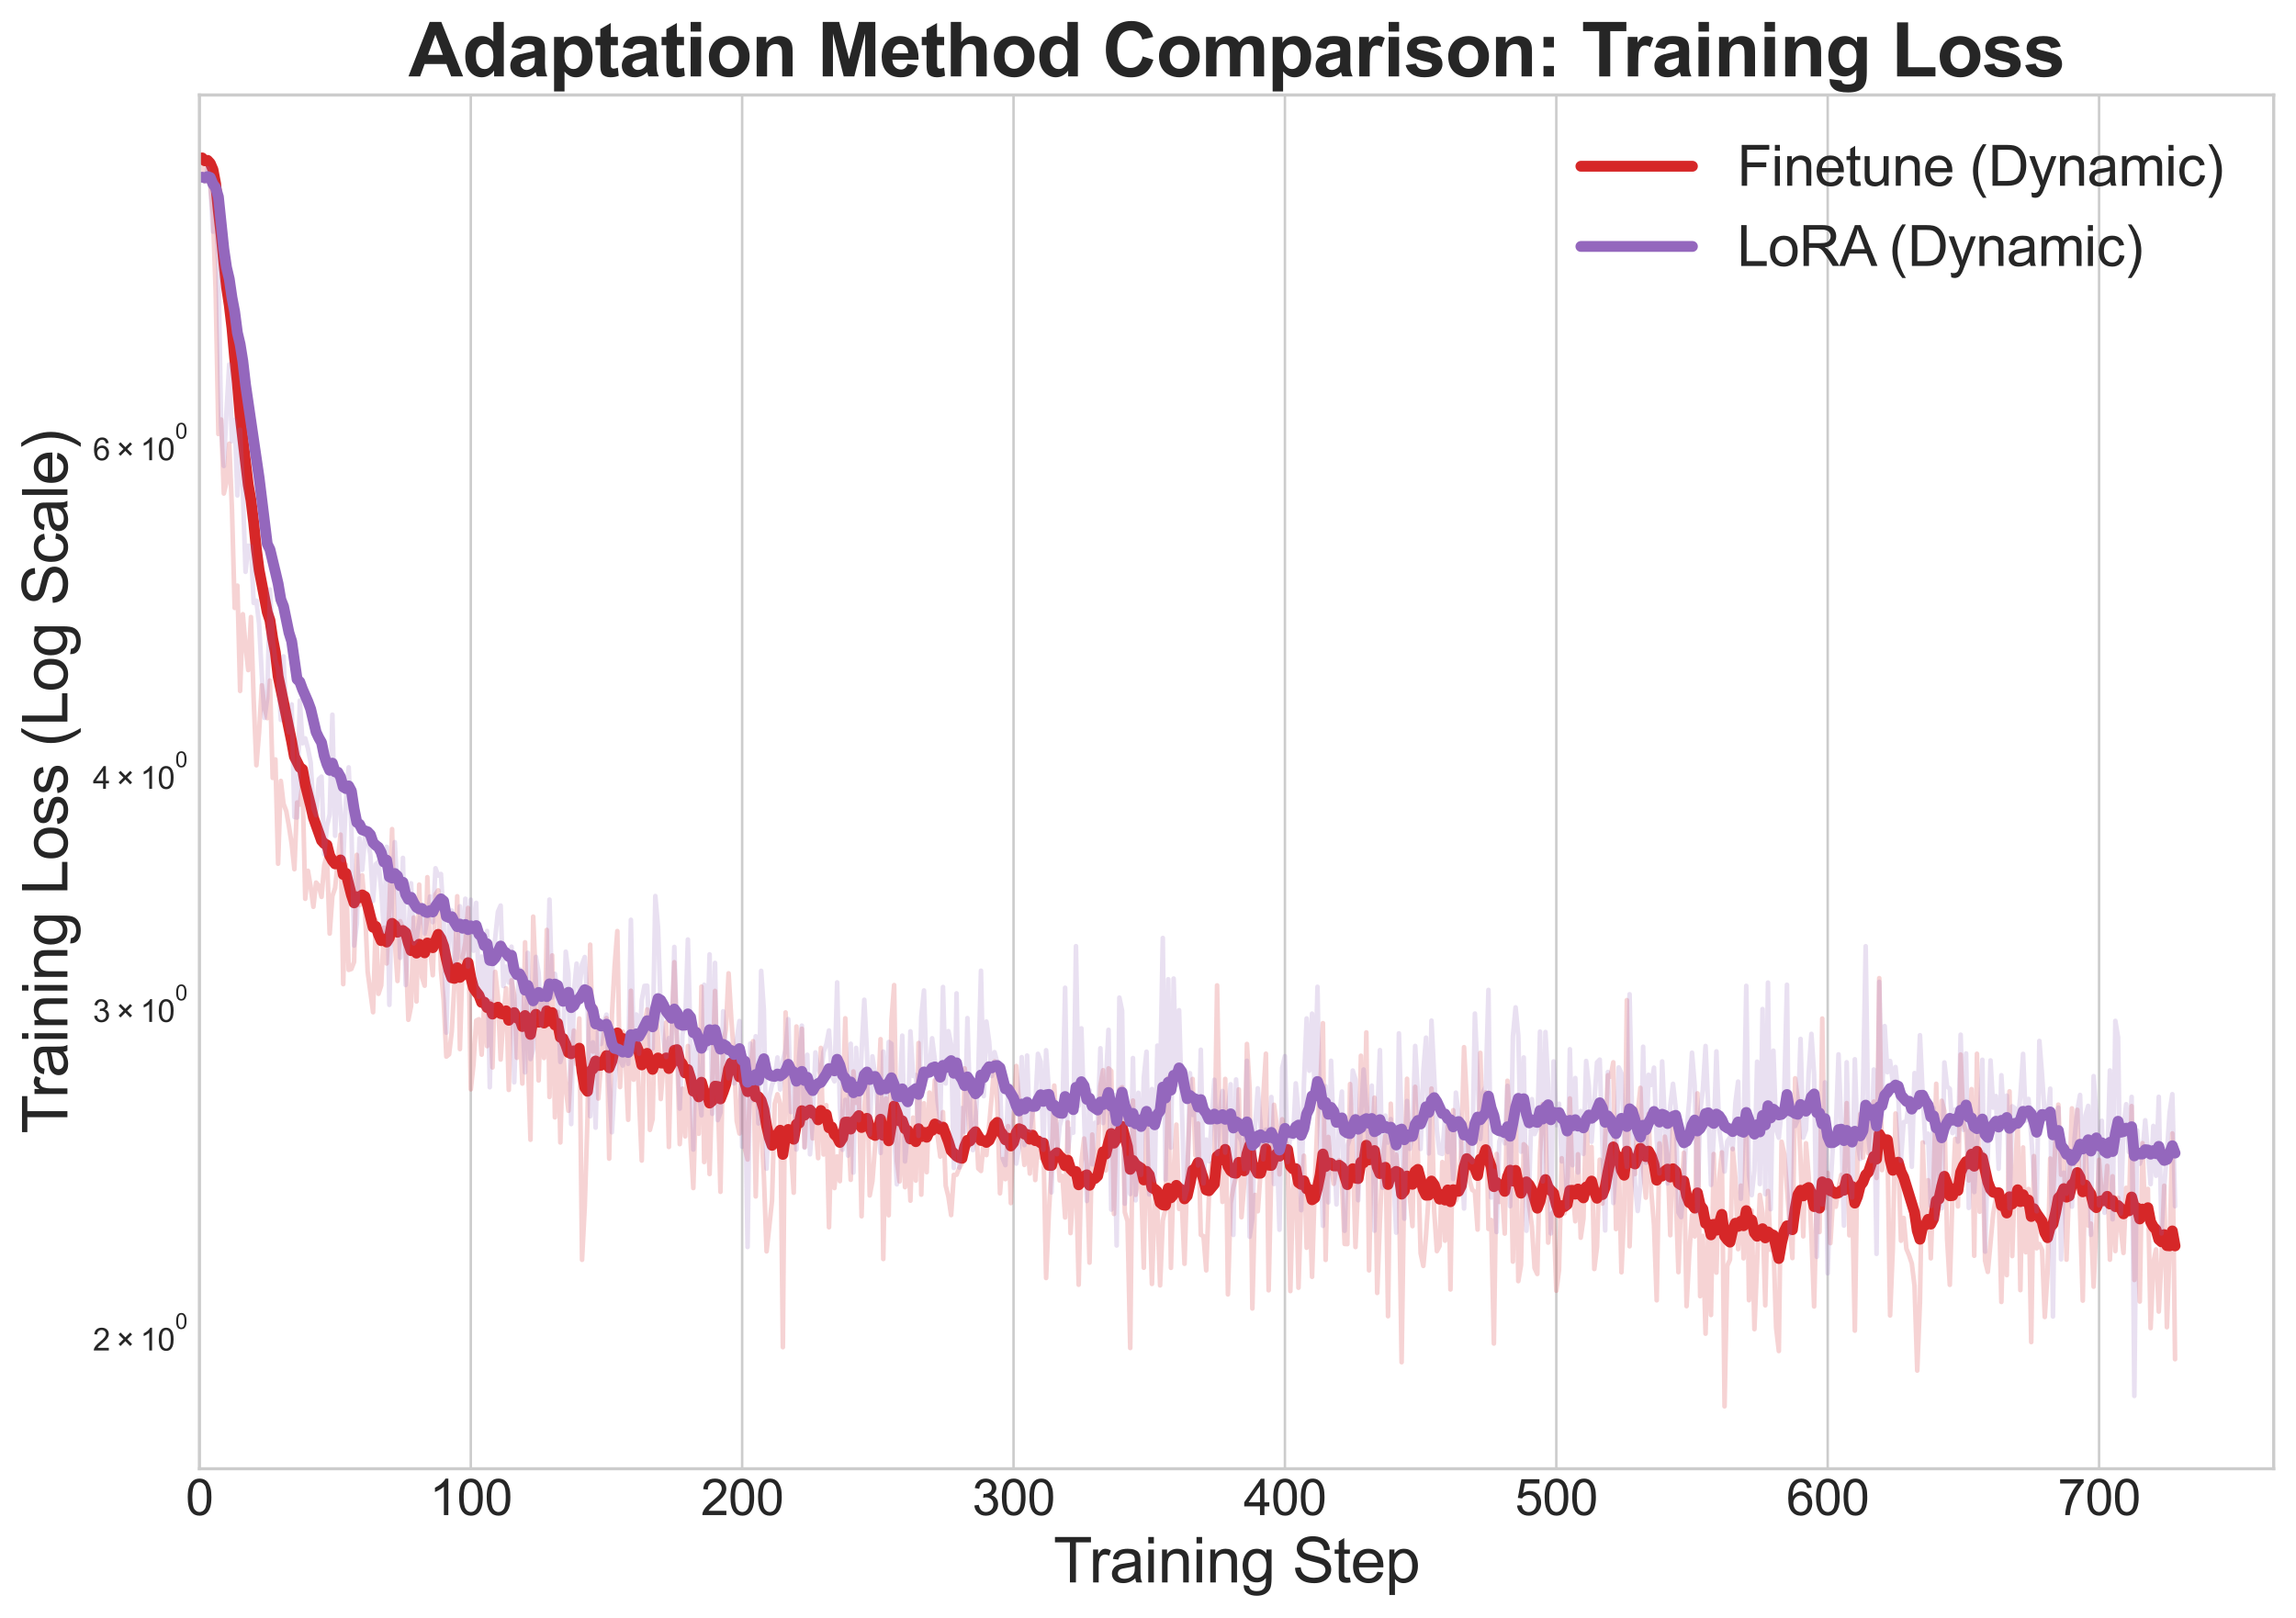 <?xml version="1.0" encoding="utf-8" standalone="no"?>
<!DOCTYPE svg PUBLIC "-//W3C//DTD SVG 1.1//EN"
  "http://www.w3.org/Graphics/SVG/1.1/DTD/svg11.dtd">
<svg xmlns:xlink="http://www.w3.org/1999/xlink" width="741.169pt" height="522.293pt" viewBox="0 0 741.169 522.293" xmlns="http://www.w3.org/2000/svg" version="1.1">
 <defs>
  <style type="text/css">*{stroke-linejoin: round; stroke-linecap: butt}</style>
 </defs>
 <g id="figure_1">
  <g id="patch_1">
   <path d="M 0 522.293 
L 741.169 522.293 
L 741.169 0 
L 0 0 
z
" style="fill: #ffffff"/>
  </g>
  <g id="axes_1">
   <g id="patch_2">
    <path d="M 64.369 474.191 
L 733.969 474.191 
L 733.969 30.671 
L 64.369 30.671 
z
" style="fill: #ffffff"/>
   </g>
   <g id="matplotlib.axis_1">
    <g id="xtick_1">
     <g id="line2d_1">
      <path d="M 64.369 474.191 
L 64.369 30.671 
" clip-path="url(#p09e0e185cb)" style="fill: none; stroke: #cccccc; stroke-width: 0.8; stroke-linecap: round"/>
     </g>
     <g id="line2d_2"/>
     <g id="text_1">
      <!-- 0 -->
      <g style="fill: #262626" transform="translate(59.92 489.144) scale(0.16 -0.16)">
       <defs>
        <path id="ArialMT-30" d="M 266 2259 
Q 266 3072 433 3567 
Q 600 4063 929 4331 
Q 1259 4600 1759 4600 
Q 2128 4600 2406 4451 
Q 2684 4303 2865 4023 
Q 3047 3744 3150 3342 
Q 3253 2941 3253 2259 
Q 3253 1453 3087 958 
Q 2922 463 2592 192 
Q 2263 -78 1759 -78 
Q 1097 -78 719 397 
Q 266 969 266 2259 
z
M 844 2259 
Q 844 1131 1108 757 
Q 1372 384 1759 384 
Q 2147 384 2411 759 
Q 2675 1134 2675 2259 
Q 2675 3391 2411 3762 
Q 2147 4134 1753 4134 
Q 1366 4134 1134 3806 
Q 844 3388 844 2259 
z
" transform="scale(0.016)"/>
       </defs>
       <use xlink:href="#ArialMT-30"/>
      </g>
     </g>
    </g>
    <g id="xtick_2">
     <g id="line2d_3">
      <path d="M 151.973 474.191 
L 151.973 30.671 
" clip-path="url(#p09e0e185cb)" style="fill: none; stroke: #cccccc; stroke-width: 0.8; stroke-linecap: round"/>
     </g>
     <g id="line2d_4"/>
     <g id="text_2">
      <!-- 100 -->
      <g style="fill: #262626" transform="translate(138.626 489.144) scale(0.16 -0.16)">
       <defs>
        <path id="ArialMT-31" d="M 2384 0 
L 1822 0 
L 1822 3584 
Q 1619 3391 1289 3197 
Q 959 3003 697 2906 
L 697 3450 
Q 1169 3672 1522 3987 
Q 1875 4303 2022 4600 
L 2384 4600 
L 2384 0 
z
" transform="scale(0.016)"/>
       </defs>
       <use xlink:href="#ArialMT-31"/>
       <use xlink:href="#ArialMT-30" transform="translate(55.615 0)"/>
       <use xlink:href="#ArialMT-30" transform="translate(111.23 0)"/>
      </g>
     </g>
    </g>
    <g id="xtick_3">
     <g id="line2d_5">
      <path d="M 239.576 474.191 
L 239.576 30.671 
" clip-path="url(#p09e0e185cb)" style="fill: none; stroke: #cccccc; stroke-width: 0.8; stroke-linecap: round"/>
     </g>
     <g id="line2d_6"/>
     <g id="text_3">
      <!-- 200 -->
      <g style="fill: #262626" transform="translate(226.23 489.144) scale(0.16 -0.16)">
       <defs>
        <path id="ArialMT-32" d="M 3222 541 
L 3222 0 
L 194 0 
Q 188 203 259 391 
Q 375 700 629 1000 
Q 884 1300 1366 1694 
Q 2113 2306 2375 2664 
Q 2638 3022 2638 3341 
Q 2638 3675 2398 3904 
Q 2159 4134 1775 4134 
Q 1369 4134 1125 3890 
Q 881 3647 878 3216 
L 300 3275 
Q 359 3922 746 4261 
Q 1134 4600 1788 4600 
Q 2447 4600 2831 4234 
Q 3216 3869 3216 3328 
Q 3216 3053 3103 2787 
Q 2991 2522 2730 2228 
Q 2469 1934 1863 1422 
Q 1356 997 1212 845 
Q 1069 694 975 541 
L 3222 541 
z
" transform="scale(0.016)"/>
       </defs>
       <use xlink:href="#ArialMT-32"/>
       <use xlink:href="#ArialMT-30" transform="translate(55.615 0)"/>
       <use xlink:href="#ArialMT-30" transform="translate(111.23 0)"/>
      </g>
     </g>
    </g>
    <g id="xtick_4">
     <g id="line2d_7">
      <path d="M 327.18 474.191 
L 327.18 30.671 
" clip-path="url(#p09e0e185cb)" style="fill: none; stroke: #cccccc; stroke-width: 0.8; stroke-linecap: round"/>
     </g>
     <g id="line2d_8"/>
     <g id="text_4">
      <!-- 300 -->
      <g style="fill: #262626" transform="translate(313.834 489.144) scale(0.16 -0.16)">
       <defs>
        <path id="ArialMT-33" d="M 269 1209 
L 831 1284 
Q 928 806 1161 595 
Q 1394 384 1728 384 
Q 2125 384 2398 659 
Q 2672 934 2672 1341 
Q 2672 1728 2419 1979 
Q 2166 2231 1775 2231 
Q 1616 2231 1378 2169 
L 1441 2663 
Q 1497 2656 1531 2656 
Q 1891 2656 2178 2843 
Q 2466 3031 2466 3422 
Q 2466 3731 2256 3934 
Q 2047 4138 1716 4138 
Q 1388 4138 1169 3931 
Q 950 3725 888 3313 
L 325 3413 
Q 428 3978 793 4289 
Q 1159 4600 1703 4600 
Q 2078 4600 2393 4439 
Q 2709 4278 2876 4000 
Q 3044 3722 3044 3409 
Q 3044 3113 2884 2869 
Q 2725 2625 2413 2481 
Q 2819 2388 3044 2092 
Q 3269 1797 3269 1353 
Q 3269 753 2831 336 
Q 2394 -81 1725 -81 
Q 1122 -81 723 278 
Q 325 638 269 1209 
z
" transform="scale(0.016)"/>
       </defs>
       <use xlink:href="#ArialMT-33"/>
       <use xlink:href="#ArialMT-30" transform="translate(55.615 0)"/>
       <use xlink:href="#ArialMT-30" transform="translate(111.23 0)"/>
      </g>
     </g>
    </g>
    <g id="xtick_5">
     <g id="line2d_9">
      <path d="M 414.784 474.191 
L 414.784 30.671 
" clip-path="url(#p09e0e185cb)" style="fill: none; stroke: #cccccc; stroke-width: 0.8; stroke-linecap: round"/>
     </g>
     <g id="line2d_10"/>
     <g id="text_5">
      <!-- 400 -->
      <g style="fill: #262626" transform="translate(401.438 489.144) scale(0.16 -0.16)">
       <defs>
        <path id="ArialMT-34" d="M 2069 0 
L 2069 1097 
L 81 1097 
L 81 1613 
L 2172 4581 
L 2631 4581 
L 2631 1613 
L 3250 1613 
L 3250 1097 
L 2631 1097 
L 2631 0 
L 2069 0 
z
M 2069 1613 
L 2069 3678 
L 634 1613 
L 2069 1613 
z
" transform="scale(0.016)"/>
       </defs>
       <use xlink:href="#ArialMT-34"/>
       <use xlink:href="#ArialMT-30" transform="translate(55.615 0)"/>
       <use xlink:href="#ArialMT-30" transform="translate(111.23 0)"/>
      </g>
     </g>
    </g>
    <g id="xtick_6">
     <g id="line2d_11">
      <path d="M 502.388 474.191 
L 502.388 30.671 
" clip-path="url(#p09e0e185cb)" style="fill: none; stroke: #cccccc; stroke-width: 0.8; stroke-linecap: round"/>
     </g>
     <g id="line2d_12"/>
     <g id="text_6">
      <!-- 500 -->
      <g style="fill: #262626" transform="translate(489.042 489.144) scale(0.16 -0.16)">
       <defs>
        <path id="ArialMT-35" d="M 266 1200 
L 856 1250 
Q 922 819 1161 601 
Q 1400 384 1738 384 
Q 2144 384 2425 690 
Q 2706 997 2706 1503 
Q 2706 1984 2436 2262 
Q 2166 2541 1728 2541 
Q 1456 2541 1237 2417 
Q 1019 2294 894 2097 
L 366 2166 
L 809 4519 
L 3088 4519 
L 3088 3981 
L 1259 3981 
L 1013 2750 
Q 1425 3038 1878 3038 
Q 2478 3038 2890 2622 
Q 3303 2206 3303 1553 
Q 3303 931 2941 478 
Q 2500 -78 1738 -78 
Q 1113 -78 717 272 
Q 322 622 266 1200 
z
" transform="scale(0.016)"/>
       </defs>
       <use xlink:href="#ArialMT-35"/>
       <use xlink:href="#ArialMT-30" transform="translate(55.615 0)"/>
       <use xlink:href="#ArialMT-30" transform="translate(111.23 0)"/>
      </g>
     </g>
    </g>
    <g id="xtick_7">
     <g id="line2d_13">
      <path d="M 589.992 474.191 
L 589.992 30.671 
" clip-path="url(#p09e0e185cb)" style="fill: none; stroke: #cccccc; stroke-width: 0.8; stroke-linecap: round"/>
     </g>
     <g id="line2d_14"/>
     <g id="text_7">
      <!-- 600 -->
      <g style="fill: #262626" transform="translate(576.646 489.144) scale(0.16 -0.16)">
       <defs>
        <path id="ArialMT-36" d="M 3184 3459 
L 2625 3416 
Q 2550 3747 2413 3897 
Q 2184 4138 1850 4138 
Q 1581 4138 1378 3988 
Q 1113 3794 959 3422 
Q 806 3050 800 2363 
Q 1003 2672 1297 2822 
Q 1591 2972 1913 2972 
Q 2475 2972 2870 2558 
Q 3266 2144 3266 1488 
Q 3266 1056 3080 686 
Q 2894 316 2569 119 
Q 2244 -78 1831 -78 
Q 1128 -78 684 439 
Q 241 956 241 2144 
Q 241 3472 731 4075 
Q 1159 4600 1884 4600 
Q 2425 4600 2770 4297 
Q 3116 3994 3184 3459 
z
M 888 1484 
Q 888 1194 1011 928 
Q 1134 663 1356 523 
Q 1578 384 1822 384 
Q 2178 384 2434 671 
Q 2691 959 2691 1453 
Q 2691 1928 2437 2201 
Q 2184 2475 1800 2475 
Q 1419 2475 1153 2201 
Q 888 1928 888 1484 
z
" transform="scale(0.016)"/>
       </defs>
       <use xlink:href="#ArialMT-36"/>
       <use xlink:href="#ArialMT-30" transform="translate(55.615 0)"/>
       <use xlink:href="#ArialMT-30" transform="translate(111.23 0)"/>
      </g>
     </g>
    </g>
    <g id="xtick_8">
     <g id="line2d_15">
      <path d="M 677.596 474.191 
L 677.596 30.671 
" clip-path="url(#p09e0e185cb)" style="fill: none; stroke: #cccccc; stroke-width: 0.8; stroke-linecap: round"/>
     </g>
     <g id="line2d_16"/>
     <g id="text_8">
      <!-- 700 -->
      <g style="fill: #262626" transform="translate(664.249 489.144) scale(0.16 -0.16)">
       <defs>
        <path id="ArialMT-37" d="M 303 3981 
L 303 4522 
L 3269 4522 
L 3269 4084 
Q 2831 3619 2401 2847 
Q 1972 2075 1738 1259 
Q 1569 684 1522 0 
L 944 0 
Q 953 541 1156 1306 
Q 1359 2072 1739 2783 
Q 2119 3494 2547 3981 
L 303 3981 
z
" transform="scale(0.016)"/>
       </defs>
       <use xlink:href="#ArialMT-37"/>
       <use xlink:href="#ArialMT-30" transform="translate(55.615 0)"/>
       <use xlink:href="#ArialMT-30" transform="translate(111.23 0)"/>
      </g>
     </g>
    </g>
    <g id="text_9">
     <!-- Training Step -->
     <g style="fill: #262626" transform="translate(340.07 510.883) scale(0.2 -0.2)">
      <defs>
       <path id="ArialMT-54" d="M 1659 0 
L 1659 4041 
L 150 4041 
L 150 4581 
L 3781 4581 
L 3781 4041 
L 2266 4041 
L 2266 0 
L 1659 0 
z
" transform="scale(0.016)"/>
       <path id="ArialMT-72" d="M 416 0 
L 416 3319 
L 922 3319 
L 922 2816 
Q 1116 3169 1280 3281 
Q 1444 3394 1641 3394 
Q 1925 3394 2219 3213 
L 2025 2691 
Q 1819 2813 1613 2813 
Q 1428 2813 1281 2702 
Q 1134 2591 1072 2394 
Q 978 2094 978 1738 
L 978 0 
L 416 0 
z
" transform="scale(0.016)"/>
       <path id="ArialMT-61" d="M 2588 409 
Q 2275 144 1986 34 
Q 1697 -75 1366 -75 
Q 819 -75 525 192 
Q 231 459 231 875 
Q 231 1119 342 1320 
Q 453 1522 633 1644 
Q 813 1766 1038 1828 
Q 1203 1872 1538 1913 
Q 2219 1994 2541 2106 
Q 2544 2222 2544 2253 
Q 2544 2597 2384 2738 
Q 2169 2928 1744 2928 
Q 1347 2928 1158 2789 
Q 969 2650 878 2297 
L 328 2372 
Q 403 2725 575 2942 
Q 747 3159 1072 3276 
Q 1397 3394 1825 3394 
Q 2250 3394 2515 3294 
Q 2781 3194 2906 3042 
Q 3031 2891 3081 2659 
Q 3109 2516 3109 2141 
L 3109 1391 
Q 3109 606 3145 398 
Q 3181 191 3288 0 
L 2700 0 
Q 2613 175 2588 409 
z
M 2541 1666 
Q 2234 1541 1622 1453 
Q 1275 1403 1131 1340 
Q 988 1278 909 1158 
Q 831 1038 831 891 
Q 831 666 1001 516 
Q 1172 366 1500 366 
Q 1825 366 2078 508 
Q 2331 650 2450 897 
Q 2541 1088 2541 1459 
L 2541 1666 
z
" transform="scale(0.016)"/>
       <path id="ArialMT-69" d="M 425 3934 
L 425 4581 
L 988 4581 
L 988 3934 
L 425 3934 
z
M 425 0 
L 425 3319 
L 988 3319 
L 988 0 
L 425 0 
z
" transform="scale(0.016)"/>
       <path id="ArialMT-6e" d="M 422 0 
L 422 3319 
L 928 3319 
L 928 2847 
Q 1294 3394 1984 3394 
Q 2284 3394 2536 3286 
Q 2788 3178 2913 3003 
Q 3038 2828 3088 2588 
Q 3119 2431 3119 2041 
L 3119 0 
L 2556 0 
L 2556 2019 
Q 2556 2363 2490 2533 
Q 2425 2703 2258 2804 
Q 2091 2906 1866 2906 
Q 1506 2906 1245 2678 
Q 984 2450 984 1813 
L 984 0 
L 422 0 
z
" transform="scale(0.016)"/>
       <path id="ArialMT-67" d="M 319 -275 
L 866 -356 
Q 900 -609 1056 -725 
Q 1266 -881 1628 -881 
Q 2019 -881 2231 -725 
Q 2444 -569 2519 -288 
Q 2563 -116 2559 434 
Q 2191 0 1641 0 
Q 956 0 581 494 
Q 206 988 206 1678 
Q 206 2153 378 2554 
Q 550 2956 876 3175 
Q 1203 3394 1644 3394 
Q 2231 3394 2613 2919 
L 2613 3319 
L 3131 3319 
L 3131 450 
Q 3131 -325 2973 -648 
Q 2816 -972 2473 -1159 
Q 2131 -1347 1631 -1347 
Q 1038 -1347 672 -1080 
Q 306 -813 319 -275 
z
M 784 1719 
Q 784 1066 1043 766 
Q 1303 466 1694 466 
Q 2081 466 2343 764 
Q 2606 1063 2606 1700 
Q 2606 2309 2336 2618 
Q 2066 2928 1684 2928 
Q 1309 2928 1046 2623 
Q 784 2319 784 1719 
z
" transform="scale(0.016)"/>
       <path id="ArialMT-20" transform="scale(0.016)"/>
       <path id="ArialMT-53" d="M 288 1472 
L 859 1522 
Q 900 1178 1048 958 
Q 1197 738 1509 602 
Q 1822 466 2213 466 
Q 2559 466 2825 569 
Q 3091 672 3220 851 
Q 3350 1031 3350 1244 
Q 3350 1459 3225 1620 
Q 3100 1781 2813 1891 
Q 2628 1963 1997 2114 
Q 1366 2266 1113 2400 
Q 784 2572 623 2826 
Q 463 3081 463 3397 
Q 463 3744 659 4045 
Q 856 4347 1234 4503 
Q 1613 4659 2075 4659 
Q 2584 4659 2973 4495 
Q 3363 4331 3572 4012 
Q 3781 3694 3797 3291 
L 3216 3247 
Q 3169 3681 2898 3903 
Q 2628 4125 2100 4125 
Q 1550 4125 1298 3923 
Q 1047 3722 1047 3438 
Q 1047 3191 1225 3031 
Q 1400 2872 2139 2705 
Q 2878 2538 3153 2413 
Q 3553 2228 3743 1945 
Q 3934 1663 3934 1294 
Q 3934 928 3725 604 
Q 3516 281 3123 101 
Q 2731 -78 2241 -78 
Q 1619 -78 1198 103 
Q 778 284 539 648 
Q 300 1013 288 1472 
z
" transform="scale(0.016)"/>
       <path id="ArialMT-74" d="M 1650 503 
L 1731 6 
Q 1494 -44 1306 -44 
Q 1000 -44 831 53 
Q 663 150 594 308 
Q 525 466 525 972 
L 525 2881 
L 113 2881 
L 113 3319 
L 525 3319 
L 525 4141 
L 1084 4478 
L 1084 3319 
L 1650 3319 
L 1650 2881 
L 1084 2881 
L 1084 941 
Q 1084 700 1114 631 
Q 1144 563 1211 522 
Q 1278 481 1403 481 
Q 1497 481 1650 503 
z
" transform="scale(0.016)"/>
       <path id="ArialMT-65" d="M 2694 1069 
L 3275 997 
Q 3138 488 2766 206 
Q 2394 -75 1816 -75 
Q 1088 -75 661 373 
Q 234 822 234 1631 
Q 234 2469 665 2931 
Q 1097 3394 1784 3394 
Q 2450 3394 2872 2941 
Q 3294 2488 3294 1666 
Q 3294 1616 3291 1516 
L 816 1516 
Q 847 969 1125 678 
Q 1403 388 1819 388 
Q 2128 388 2347 550 
Q 2566 713 2694 1069 
z
M 847 1978 
L 2700 1978 
Q 2663 2397 2488 2606 
Q 2219 2931 1791 2931 
Q 1403 2931 1139 2672 
Q 875 2413 847 1978 
z
" transform="scale(0.016)"/>
       <path id="ArialMT-70" d="M 422 -1272 
L 422 3319 
L 934 3319 
L 934 2888 
Q 1116 3141 1344 3267 
Q 1572 3394 1897 3394 
Q 2322 3394 2647 3175 
Q 2972 2956 3137 2557 
Q 3303 2159 3303 1684 
Q 3303 1175 3120 767 
Q 2938 359 2589 142 
Q 2241 -75 1856 -75 
Q 1575 -75 1351 44 
Q 1128 163 984 344 
L 984 -1272 
L 422 -1272 
z
M 931 1641 
Q 931 1000 1190 694 
Q 1450 388 1819 388 
Q 2194 388 2461 705 
Q 2728 1022 2728 1688 
Q 2728 2322 2467 2637 
Q 2206 2953 1844 2953 
Q 1484 2953 1207 2617 
Q 931 2281 931 1641 
z
" transform="scale(0.016)"/>
      </defs>
      <use xlink:href="#ArialMT-54"/>
      <use xlink:href="#ArialMT-72" transform="translate(57.334 0)"/>
      <use xlink:href="#ArialMT-61" transform="translate(90.635 0)"/>
      <use xlink:href="#ArialMT-69" transform="translate(146.25 0)"/>
      <use xlink:href="#ArialMT-6e" transform="translate(168.467 0)"/>
      <use xlink:href="#ArialMT-69" transform="translate(224.082 0)"/>
      <use xlink:href="#ArialMT-6e" transform="translate(246.299 0)"/>
      <use xlink:href="#ArialMT-67" transform="translate(301.914 0)"/>
      <use xlink:href="#ArialMT-20" transform="translate(357.529 0)"/>
      <use xlink:href="#ArialMT-53" transform="translate(385.312 0)"/>
      <use xlink:href="#ArialMT-74" transform="translate(452.012 0)"/>
      <use xlink:href="#ArialMT-65" transform="translate(479.795 0)"/>
      <use xlink:href="#ArialMT-70" transform="translate(535.41 0)"/>
     </g>
    </g>
   </g>
   <g id="matplotlib.axis_2">
    <g id="ytick_1">
     <g id="line2d_17"/>
     <g id="text_10">
      <!-- $\mathdefault{2\times10^{0}}$ -->
      <g style="fill: #262626" transform="translate(29.969 436.111) scale(0.1 -0.1)">
       <defs>
        <path id="ArialMT-d7" d="M 503 1278 
L 1488 2263 
L 506 3244 
L 888 3625 
L 1869 2644 
L 2847 3622 
L 3222 3244 
L 2247 2266 
L 3228 1284 
L 2847 903 
L 1866 1884 
L 881 900 
L 503 1278 
z
" transform="scale(0.016)"/>
       </defs>
       <use xlink:href="#ArialMT-32" transform="translate(0 0.994)"/>
       <use xlink:href="#ArialMT-d7" transform="translate(75.098 0.994)"/>
       <use xlink:href="#ArialMT-31" transform="translate(152.979 0.994)"/>
       <use xlink:href="#ArialMT-30" transform="translate(208.594 0.994)"/>
       <use xlink:href="#ArialMT-30" transform="translate(265.951 70.688) scale(0.7)"/>
      </g>
     </g>
    </g>
    <g id="ytick_2">
     <g id="line2d_18"/>
     <g id="text_11">
      <!-- $\mathdefault{3\times10^{0}}$ -->
      <g style="fill: #262626" transform="translate(29.969 330.032) scale(0.1 -0.1)">
       <use xlink:href="#ArialMT-33" transform="translate(0 0.994)"/>
       <use xlink:href="#ArialMT-d7" transform="translate(75.098 0.994)"/>
       <use xlink:href="#ArialMT-31" transform="translate(152.979 0.994)"/>
       <use xlink:href="#ArialMT-30" transform="translate(208.594 0.994)"/>
       <use xlink:href="#ArialMT-30" transform="translate(265.951 70.688) scale(0.7)"/>
      </g>
     </g>
    </g>
    <g id="ytick_3">
     <g id="line2d_19"/>
     <g id="text_12">
      <!-- $\mathdefault{4\times10^{0}}$ -->
      <g style="fill: #262626" transform="translate(29.969 254.768) scale(0.1 -0.1)">
       <use xlink:href="#ArialMT-34" transform="translate(0 0.994)"/>
       <use xlink:href="#ArialMT-d7" transform="translate(75.098 0.994)"/>
       <use xlink:href="#ArialMT-31" transform="translate(152.979 0.994)"/>
       <use xlink:href="#ArialMT-30" transform="translate(208.594 0.994)"/>
       <use xlink:href="#ArialMT-30" transform="translate(265.951 70.688) scale(0.7)"/>
      </g>
     </g>
    </g>
    <g id="ytick_4">
     <g id="line2d_20"/>
    </g>
    <g id="ytick_5">
     <g id="line2d_21"/>
     <g id="text_13">
      <!-- $\mathdefault{6\times10^{0}}$ -->
      <g style="fill: #262626" transform="translate(29.969 148.688) scale(0.1 -0.1)">
       <use xlink:href="#ArialMT-36" transform="translate(0 0.994)"/>
       <use xlink:href="#ArialMT-d7" transform="translate(75.098 0.994)"/>
       <use xlink:href="#ArialMT-31" transform="translate(152.979 0.994)"/>
       <use xlink:href="#ArialMT-30" transform="translate(208.594 0.994)"/>
       <use xlink:href="#ArialMT-30" transform="translate(265.951 70.688) scale(0.7)"/>
      </g>
     </g>
    </g>
    <g id="ytick_6">
     <g id="line2d_22"/>
    </g>
    <g id="ytick_7">
     <g id="line2d_23"/>
    </g>
    <g id="ytick_8">
     <g id="line2d_24"/>
    </g>
    <g id="text_14">
     <!-- Training Loss (Log Scale) -->
     <g style="fill: #262626" transform="translate(21.759 365.994) rotate(-90) scale(0.2 -0.2)">
      <defs>
       <path id="ArialMT-4c" d="M 469 0 
L 469 4581 
L 1075 4581 
L 1075 541 
L 3331 541 
L 3331 0 
L 469 0 
z
" transform="scale(0.016)"/>
       <path id="ArialMT-6f" d="M 213 1659 
Q 213 2581 725 3025 
Q 1153 3394 1769 3394 
Q 2453 3394 2887 2945 
Q 3322 2497 3322 1706 
Q 3322 1066 3130 698 
Q 2938 331 2570 128 
Q 2203 -75 1769 -75 
Q 1072 -75 642 372 
Q 213 819 213 1659 
z
M 791 1659 
Q 791 1022 1069 705 
Q 1347 388 1769 388 
Q 2188 388 2466 706 
Q 2744 1025 2744 1678 
Q 2744 2294 2464 2611 
Q 2184 2928 1769 2928 
Q 1347 2928 1069 2612 
Q 791 2297 791 1659 
z
" transform="scale(0.016)"/>
       <path id="ArialMT-73" d="M 197 991 
L 753 1078 
Q 800 744 1014 566 
Q 1228 388 1613 388 
Q 2000 388 2187 545 
Q 2375 703 2375 916 
Q 2375 1106 2209 1216 
Q 2094 1291 1634 1406 
Q 1016 1563 777 1677 
Q 538 1791 414 1992 
Q 291 2194 291 2438 
Q 291 2659 392 2848 
Q 494 3038 669 3163 
Q 800 3259 1026 3326 
Q 1253 3394 1513 3394 
Q 1903 3394 2198 3281 
Q 2494 3169 2634 2976 
Q 2775 2784 2828 2463 
L 2278 2388 
Q 2241 2644 2061 2787 
Q 1881 2931 1553 2931 
Q 1166 2931 1000 2803 
Q 834 2675 834 2503 
Q 834 2394 903 2306 
Q 972 2216 1119 2156 
Q 1203 2125 1616 2013 
Q 2213 1853 2448 1751 
Q 2684 1650 2818 1456 
Q 2953 1263 2953 975 
Q 2953 694 2789 445 
Q 2625 197 2315 61 
Q 2006 -75 1616 -75 
Q 969 -75 630 194 
Q 291 463 197 991 
z
" transform="scale(0.016)"/>
       <path id="ArialMT-28" d="M 1497 -1347 
Q 1031 -759 709 28 
Q 388 816 388 1659 
Q 388 2403 628 3084 
Q 909 3875 1497 4659 
L 1900 4659 
Q 1522 4009 1400 3731 
Q 1209 3300 1100 2831 
Q 966 2247 966 1656 
Q 966 153 1900 -1347 
L 1497 -1347 
z
" transform="scale(0.016)"/>
       <path id="ArialMT-63" d="M 2588 1216 
L 3141 1144 
Q 3050 572 2676 248 
Q 2303 -75 1759 -75 
Q 1078 -75 664 370 
Q 250 816 250 1647 
Q 250 2184 428 2587 
Q 606 2991 970 3192 
Q 1334 3394 1763 3394 
Q 2303 3394 2647 3120 
Q 2991 2847 3088 2344 
L 2541 2259 
Q 2463 2594 2264 2762 
Q 2066 2931 1784 2931 
Q 1359 2931 1093 2626 
Q 828 2322 828 1663 
Q 828 994 1084 691 
Q 1341 388 1753 388 
Q 2084 388 2306 591 
Q 2528 794 2588 1216 
z
" transform="scale(0.016)"/>
       <path id="ArialMT-6c" d="M 409 0 
L 409 4581 
L 972 4581 
L 972 0 
L 409 0 
z
" transform="scale(0.016)"/>
       <path id="ArialMT-29" d="M 791 -1347 
L 388 -1347 
Q 1322 153 1322 1656 
Q 1322 2244 1188 2822 
Q 1081 3291 891 3722 
Q 769 4003 388 4659 
L 791 4659 
Q 1378 3875 1659 3084 
Q 1900 2403 1900 1659 
Q 1900 816 1576 28 
Q 1253 -759 791 -1347 
z
" transform="scale(0.016)"/>
      </defs>
      <use xlink:href="#ArialMT-54"/>
      <use xlink:href="#ArialMT-72" transform="translate(57.334 0)"/>
      <use xlink:href="#ArialMT-61" transform="translate(90.635 0)"/>
      <use xlink:href="#ArialMT-69" transform="translate(146.25 0)"/>
      <use xlink:href="#ArialMT-6e" transform="translate(168.467 0)"/>
      <use xlink:href="#ArialMT-69" transform="translate(224.082 0)"/>
      <use xlink:href="#ArialMT-6e" transform="translate(246.299 0)"/>
      <use xlink:href="#ArialMT-67" transform="translate(301.914 0)"/>
      <use xlink:href="#ArialMT-20" transform="translate(357.529 0)"/>
      <use xlink:href="#ArialMT-4c" transform="translate(385.312 0)"/>
      <use xlink:href="#ArialMT-6f" transform="translate(440.928 0)"/>
      <use xlink:href="#ArialMT-73" transform="translate(496.543 0)"/>
      <use xlink:href="#ArialMT-73" transform="translate(546.543 0)"/>
      <use xlink:href="#ArialMT-20" transform="translate(596.543 0)"/>
      <use xlink:href="#ArialMT-28" transform="translate(624.326 0)"/>
      <use xlink:href="#ArialMT-4c" transform="translate(657.627 0)"/>
      <use xlink:href="#ArialMT-6f" transform="translate(713.242 0)"/>
      <use xlink:href="#ArialMT-67" transform="translate(768.857 0)"/>
      <use xlink:href="#ArialMT-20" transform="translate(824.473 0)"/>
      <use xlink:href="#ArialMT-53" transform="translate(852.256 0)"/>
      <use xlink:href="#ArialMT-63" transform="translate(918.955 0)"/>
      <use xlink:href="#ArialMT-61" transform="translate(968.955 0)"/>
      <use xlink:href="#ArialMT-6c" transform="translate(1024.57 0)"/>
      <use xlink:href="#ArialMT-65" transform="translate(1046.787 0)"/>
      <use xlink:href="#ArialMT-29" transform="translate(1102.402 0)"/>
     </g>
    </g>
   </g>
   <g id="line2d_25">
    <path d="M 65.245 50.98 
L 66.121 58.531 
L 66.997 50.831 
L 67.873 59.428 
L 68.749 69.466 
L 69.625 94.197 
L 70.501 140.122 
L 71.377 135.443 
L 72.253 159.329 
L 73.129 155.614 
L 74.005 143.246 
L 74.881 164.425 
L 75.757 196.261 
L 76.633 189.08 
L 77.509 223.066 
L 78.385 198.301 
L 79.261 208.539 
L 80.137 216.338 
L 81.013 199.216 
L 81.89 225.888 
L 82.766 247.062 
L 83.642 236.3 
L 84.518 221.261 
L 85.394 228.61 
L 86.27 231.849 
L 87.146 219.707 
L 88.022 251.145 
L 88.898 245.181 
L 89.774 278.841 
L 90.65 252.124 
L 91.526 259.519 
L 92.402 261.852 
L 93.278 266.787 
L 94.154 272.463 
L 95.03 280.622 
L 95.906 259.099 
L 96.782 259.74 
L 97.658 253.01 
L 98.534 290.176 
L 99.41 281.142 
L 100.286 286.36 
L 101.162 292.764 
L 102.038 284.941 
L 102.914 285.953 
L 103.79 289.555 
L 104.667 279.318 
L 105.543 275.92 
L 106.419 301.406 
L 107.295 289.295 
L 108.171 286.728 
L 109.923 269.461 
L 110.799 317.734 
L 111.675 279.201 
L 112.551 313.131 
L 113.427 312.822 
L 114.303 310.551 
L 115.179 275.993 
L 116.055 292.254 
L 116.931 282.608 
L 117.807 293.126 
L 118.683 313.687 
L 120.435 326.797 
L 121.311 297.02 
L 122.187 320.858 
L 123.063 318.114 
L 123.939 299.501 
L 124.815 311.062 
L 125.691 293.146 
L 126.567 267.679 
L 127.444 303.857 
L 128.32 316.717 
L 129.196 297.416 
L 130.072 299.658 
L 130.948 305.943 
L 131.824 329.242 
L 132.7 324.82 
L 133.576 296.191 
L 134.452 323.325 
L 135.328 285.603 
L 136.204 315.457 
L 137.08 318.234 
L 137.956 283.207 
L 138.832 306.597 
L 139.708 314.855 
L 140.584 288.762 
L 141.46 287.449 
L 142.336 313.144 
L 143.212 322.94 
L 144.088 341.125 
L 144.964 340.402 
L 145.84 332.989 
L 146.716 317.165 
L 147.592 289.37 
L 148.468 338.702 
L 149.344 309.278 
L 150.221 304.23 
L 151.097 293.142 
L 151.973 351.678 
L 152.849 343.65 
L 153.725 329.508 
L 154.601 329.071 
L 155.477 340.494 
L 156.353 322.936 
L 157.229 337.732 
L 158.105 323.278 
L 158.981 344.622 
L 159.857 313.752 
L 160.733 321.806 
L 161.609 342.077 
L 162.485 328.606 
L 163.361 319.085 
L 164.237 351.879 
L 165.113 316.505 
L 165.989 321.169 
L 166.865 341.5 
L 167.741 330.261 
L 168.617 349.827 
L 169.493 304.233 
L 170.369 340.845 
L 171.245 367.965 
L 172.121 295.942 
L 172.998 317.559 
L 173.874 348.823 
L 174.75 319.677 
L 175.626 341.574 
L 176.502 300.225 
L 177.378 354.161 
L 178.254 308.467 
L 179.13 360.741 
L 180.006 326.683 
L 180.882 368.842 
L 181.758 337.834 
L 182.634 351.454 
L 183.51 358.621 
L 184.386 343.083 
L 185.262 332.731 
L 186.138 343.598 
L 187.014 328.823 
L 187.89 406.735 
L 188.766 389.503 
L 189.642 361.124 
L 190.518 304.989 
L 191.394 339.514 
L 192.27 325.227 
L 193.146 354.665 
L 194.022 343.118 
L 194.898 333.408 
L 195.775 328.717 
L 196.651 374.071 
L 197.527 327.766 
L 198.403 311.971 
L 199.279 300.609 
L 200.155 350.964 
L 201.031 333.061 
L 201.907 341.663 
L 202.783 361.524 
L 203.659 319.863 
L 204.535 348.577 
L 205.411 333.832 
L 207.163 374.685 
L 208.039 330.862 
L 208.915 325.899 
L 209.791 364.789 
L 210.667 361.32 
L 211.543 324.114 
L 212.419 335.038 
L 213.295 354.817 
L 214.171 343.612 
L 215.047 330.053 
L 215.923 370.299 
L 216.799 332.691 
L 217.675 310.658 
L 218.552 337.38 
L 219.428 369.384 
L 220.304 351.469 
L 221.18 366.88 
L 222.056 337.719 
L 222.932 368.626 
L 223.808 383.56 
L 224.684 353.777 
L 225.56 366.026 
L 226.436 318.535 
L 227.312 375.166 
L 228.188 356.791 
L 229.064 379.03 
L 230.816 319.928 
L 232.568 384.776 
L 233.444 337.363 
L 234.32 332.345 
L 235.196 314.25 
L 236.072 328.89 
L 236.948 341.158 
L 237.824 361.913 
L 238.7 365.958 
L 239.576 338.769 
L 240.452 370.827 
L 241.329 374.344 
L 242.205 347.215 
L 243.081 336.159 
L 243.957 386.26 
L 244.833 354.284 
L 245.709 363.757 
L 246.585 379.636 
L 247.461 403.993 
L 249.213 387.64 
L 250.089 356.355 
L 250.965 353.278 
L 251.841 356.219 
L 252.717 434.937 
L 253.593 326.864 
L 254.469 351.909 
L 255.345 371.074 
L 256.221 385.068 
L 257.097 331.413 
L 257.973 359.954 
L 258.849 332.141 
L 259.725 370.354 
L 260.601 350.956 
L 261.477 354.644 
L 262.353 367.552 
L 263.229 362.238 
L 264.106 373.91 
L 264.982 338.321 
L 265.858 372.729 
L 266.734 356.81 
L 267.61 396.222 
L 268.486 361.919 
L 269.362 383.571 
L 270.238 373.342 
L 271.114 381.329 
L 271.99 357.822 
L 272.866 328.763 
L 273.742 362.243 
L 274.618 380.911 
L 275.494 345.92 
L 276.37 356.05 
L 277.246 351.966 
L 278.122 392.675 
L 278.998 358.632 
L 279.874 345.578 
L 280.75 385.947 
L 281.626 381.278 
L 282.502 369.845 
L 283.378 356.062 
L 284.254 335.5 
L 285.13 406.473 
L 286.006 354.637 
L 286.883 392.355 
L 287.759 329.607 
L 288.635 318.037 
L 289.511 374.789 
L 290.387 381.434 
L 291.263 361.55 
L 292.139 383.277 
L 293.015 368.912 
L 293.891 387.634 
L 294.767 360.819 
L 295.643 381.156 
L 296.519 336.744 
L 297.395 385.692 
L 298.271 356.196 
L 299.147 378.448 
L 300.023 352.746 
L 300.899 362.43 
L 301.775 348.759 
L 302.651 366.671 
L 303.527 373.414 
L 304.403 359.051 
L 305.279 382.824 
L 306.155 386.384 
L 307.031 392.294 
L 307.907 379.299 
L 308.783 379.267 
L 309.66 377.103 
L 310.536 375.462 
L 311.412 344.948 
L 312.288 354.548 
L 313.164 369.653 
L 314.04 352.488 
L 314.916 358.981 
L 315.792 377.253 
L 316.668 378.047 
L 317.544 368.516 
L 318.42 372.92 
L 320.172 353.707 
L 321.048 342.672 
L 321.924 356.222 
L 322.8 385.267 
L 323.676 374.214 
L 324.552 380.699 
L 325.428 363.568 
L 326.304 388.427 
L 327.18 361.275 
L 328.056 344.155 
L 329.808 367.231 
L 330.684 376.092 
L 331.56 366.944 
L 332.437 378.885 
L 333.313 357.549 
L 334.189 380.972 
L 335.065 368.792 
L 335.941 373.709 
L 336.817 369.218 
L 337.693 412.603 
L 338.569 391.748 
L 339.445 376.573 
L 340.321 350.487 
L 341.197 367.059 
L 342.073 381.103 
L 342.949 379.645 
L 343.825 393.067 
L 344.701 362.332 
L 345.577 398.108 
L 346.453 384.448 
L 347.329 377.928 
L 348.205 414.766 
L 349.081 375.022 
L 349.957 367.582 
L 350.833 375.877 
L 351.709 407.643 
L 352.585 366.297 
L 353.461 379.89 
L 354.337 373.881 
L 355.214 350.645 
L 356.09 345.524 
L 356.966 377.871 
L 357.842 344.932 
L 358.718 345.773 
L 359.594 391.926 
L 360.47 357.311 
L 361.346 351.708 
L 362.222 351.003 
L 363.098 391.379 
L 363.974 394.29 
L 364.85 435.202 
L 365.726 355.319 
L 366.602 385.737 
L 367.478 380.123 
L 368.354 381.574 
L 369.23 409.292 
L 370.106 359.428 
L 371.858 414.516 
L 372.734 386.973 
L 373.61 390.237 
L 374.486 414.988 
L 375.362 394.028 
L 376.238 390.118 
L 377.114 348.025 
L 377.991 409.326 
L 378.867 378.084 
L 379.743 363.09 
L 380.619 390.297 
L 381.495 388.219 
L 382.371 408.016 
L 383.247 379.202 
L 384.123 357.164 
L 384.999 348.348 
L 385.875 373.003 
L 386.751 362.747 
L 387.627 398.669 
L 388.503 399.104 
L 389.379 410.14 
L 390.255 386.221 
L 391.131 375.597 
L 392.007 375.404 
L 392.883 318.143 
L 393.759 367.339 
L 394.635 388.027 
L 395.511 348.341 
L 396.387 417.883 
L 397.263 388.529 
L 398.139 383.335 
L 399.015 379.985 
L 399.891 351.728 
L 400.768 392.984 
L 401.644 382.233 
L 402.52 337.048 
L 403.396 351.582 
L 404.272 422.443 
L 405.148 385.797 
L 406.024 391.069 
L 406.9 378.799 
L 407.776 354.205 
L 408.652 340.186 
L 409.528 416.576 
L 410.404 376.952 
L 411.28 356.694 
L 412.156 363.482 
L 413.032 379.144 
L 413.908 361.354 
L 414.784 367.531 
L 415.66 370.611 
L 416.536 416.814 
L 417.412 384.156 
L 418.288 376.639 
L 419.164 415.746 
L 420.04 386.65 
L 420.916 373.137 
L 421.792 402.842 
L 422.668 385.121 
L 423.545 412.22 
L 424.421 382.635 
L 425.297 361.468 
L 426.173 351.26 
L 427.049 330.338 
L 427.925 406.759 
L 428.801 367.068 
L 429.677 376.858 
L 430.553 382.186 
L 431.429 376.571 
L 432.305 374.591 
L 433.181 381.546 
L 434.057 401.612 
L 434.933 401.664 
L 435.809 349.991 
L 436.685 371.423 
L 437.561 402.608 
L 438.437 381.703 
L 439.313 340.853 
L 440.189 376.658 
L 441.065 333.309 
L 441.941 410.137 
L 442.817 370.714 
L 443.693 354.385 
L 444.569 417.422 
L 445.445 394.173 
L 446.322 374.576 
L 447.198 366.656 
L 448.074 424.939 
L 448.95 356.345 
L 449.826 378.613 
L 450.702 372.783 
L 451.578 381.789 
L 452.454 439.79 
L 453.33 377.262 
L 454.206 348.289 
L 455.082 386.235 
L 455.958 395.859 
L 456.834 350.884 
L 457.71 372.825 
L 458.586 404.59 
L 459.462 408.696 
L 460.338 398.749 
L 461.214 385.613 
L 462.09 351.44 
L 462.966 390.949 
L 463.842 403.927 
L 464.718 402.245 
L 465.594 375.173 
L 466.47 400.557 
L 467.346 362.277 
L 468.222 416.309 
L 469.099 358.444 
L 469.975 387.548 
L 470.851 385.238 
L 471.727 370.72 
L 472.603 338.095 
L 473.479 355.646 
L 474.355 380.943 
L 475.231 384.147 
L 476.107 384.753 
L 476.983 396.973 
L 477.859 339.92 
L 478.735 371.851 
L 479.611 352.655 
L 480.487 396.772 
L 481.363 393.885 
L 482.239 433.756 
L 483.115 372.557 
L 483.991 388.052 
L 484.867 384.176 
L 485.743 398.261 
L 486.619 348.933 
L 487.495 363.498 
L 488.371 407.312 
L 489.247 354.981 
L 490.123 413.613 
L 490.999 408.398 
L 491.876 369.425 
L 492.752 370.37 
L 493.628 389.337 
L 494.504 395.825 
L 495.38 409.4 
L 496.256 411.309 
L 497.132 372.523 
L 498.008 356.492 
L 498.884 361.635 
L 499.76 401.185 
L 500.636 392.106 
L 501.512 391.215 
L 502.388 416.718 
L 503.264 410.076 
L 504.14 373.945 
L 505.016 391.726 
L 505.892 384.049 
L 506.768 354.627 
L 507.644 384.057 
L 508.52 394.295 
L 509.396 372.668 
L 510.272 399.587 
L 511.148 393.456 
L 512.024 359.851 
L 512.9 380.826 
L 513.776 370.299 
L 514.653 409.7 
L 515.529 402.546 
L 516.405 374.411 
L 517.281 388.563 
L 519.033 347.156 
L 519.909 347.594 
L 520.785 342.977 
L 521.661 396.811 
L 522.537 373.547 
L 523.413 410.758 
L 524.289 390.771 
L 525.165 322.899 
L 526.041 402.367 
L 526.917 375.562 
L 527.793 379.039 
L 528.669 359.095 
L 529.545 351.22 
L 530.421 377.493 
L 531.297 386.664 
L 532.173 359.622 
L 533.049 384.779 
L 533.925 395.478 
L 534.801 419.809 
L 535.677 369.148 
L 536.553 380.889 
L 537.43 366.977 
L 538.306 373.154 
L 539.182 398.787 
L 540.058 359.241 
L 541.81 410.717 
L 542.686 386.833 
L 543.562 372.185 
L 544.438 421.691 
L 545.314 404.628 
L 546.19 392.38 
L 547.066 399.187 
L 547.942 353.004 
L 548.818 418.469 
L 549.694 398.994 
L 550.57 430.578 
L 551.446 396.606 
L 552.322 424.557 
L 553.198 372.587 
L 554.074 410.863 
L 554.95 380.65 
L 555.826 372.057 
L 556.702 454.031 
L 557.578 408.636 
L 558.454 406.671 
L 559.33 370.867 
L 560.207 380.365 
L 561.083 403.28 
L 561.959 382.783 
L 562.835 406.253 
L 563.711 359.043 
L 564.587 419.778 
L 565.463 390.835 
L 566.339 429.115 
L 568.091 385.803 
L 568.967 391.618 
L 569.843 421.429 
L 570.719 384.509 
L 571.595 403.548 
L 572.471 401.065 
L 573.347 428.66 
L 574.223 436.179 
L 575.099 368.62 
L 575.975 372.563 
L 578.603 406.17 
L 579.479 348.137 
L 580.355 355.258 
L 581.231 374.446 
L 582.107 399.167 
L 582.984 369.103 
L 583.86 379.831 
L 584.736 398.75 
L 585.612 421.789 
L 586.488 384.8 
L 587.364 397.741 
L 588.24 328.843 
L 589.116 390.014 
L 589.992 378.695 
L 590.868 401.342 
L 591.744 386.705 
L 592.62 389.582 
L 593.496 383.529 
L 594.372 379.319 
L 595.248 383.67 
L 596.124 356.137 
L 597 398.826 
L 597.876 384.706 
L 598.752 429.594 
L 599.628 371.789 
L 600.504 359.684 
L 601.38 373.739 
L 602.256 363.495 
L 603.132 372.318 
L 604.008 359.317 
L 604.884 355.64 
L 605.761 380.314 
L 606.637 315.805 
L 607.513 377.778 
L 608.389 370.521 
L 609.265 368.378 
L 610.141 424.695 
L 611.017 402.928 
L 611.893 359.492 
L 612.769 373.359 
L 613.645 400.569 
L 614.521 393.215 
L 615.397 403.17 
L 616.273 405.253 
L 617.149 407.935 
L 618.025 415.105 
L 618.901 442.499 
L 619.777 420.385 
L 620.653 368.841 
L 621.529 392.351 
L 622.405 381.034 
L 623.281 406.251 
L 624.157 381.957 
L 625.033 349.909 
L 625.909 383.411 
L 626.785 355.386 
L 627.661 358.652 
L 628.538 399.91 
L 629.414 414.807 
L 630.29 385.474 
L 631.166 367.696 
L 632.042 389.501 
L 632.918 340.468 
L 633.794 362.538 
L 634.67 365.499 
L 635.546 381.132 
L 636.422 351.627 
L 637.298 405.42 
L 638.174 340.213 
L 639.05 391.206 
L 639.926 372.082 
L 640.802 406.985 
L 641.678 410.638 
L 643.43 391.811 
L 644.306 386.717 
L 645.182 384.712 
L 646.058 420.331 
L 646.934 386.464 
L 647.81 411.681 
L 648.686 352.347 
L 649.562 405.524 
L 650.438 379.902 
L 651.315 361.065 
L 652.191 416.524 
L 653.067 370.459 
L 653.943 404.294 
L 654.819 383.875 
L 655.695 433.287 
L 656.571 373.244 
L 657.447 403.009 
L 658.323 401.631 
L 659.199 403.595 
L 660.075 425.182 
L 660.951 411.247 
L 661.827 374.036 
L 662.703 387.943 
L 663.579 366.389 
L 664.455 356.643 
L 665.331 379.248 
L 666.207 369.447 
L 667.083 406.687 
L 668.835 357.846 
L 669.711 375.805 
L 670.587 358.317 
L 671.463 391.448 
L 672.339 419.907 
L 673.215 367.759 
L 674.092 395.679 
L 674.968 395.057 
L 675.844 415.403 
L 677.596 374.437 
L 678.472 385.909 
L 679.348 387.875 
L 680.224 376.394 
L 681.1 406.701 
L 681.976 379.77 
L 682.852 403.907 
L 683.728 386.728 
L 684.604 396.743 
L 685.48 404.51 
L 686.356 383.499 
L 687.232 391.741 
L 688.108 357.105 
L 688.984 413.236 
L 689.86 391.938 
L 690.736 420.204 
L 691.612 369.069 
L 692.488 393.894 
L 693.364 383.841 
L 694.24 428.776 
L 695.116 407.685 
L 695.992 403.376 
L 696.869 423.439 
L 697.745 406.454 
L 698.621 382.823 
L 699.497 428.485 
L 700.373 402.798 
L 701.249 365.93 
L 702.125 438.809 
L 702.125 438.809 
" clip-path="url(#p09e0e185cb)" style="fill: none; stroke: #d62728; stroke-opacity: 0.2; stroke-width: 1.5; stroke-linecap: round"/>
   </g>
   <g id="line2d_26">
    <path d="M 65.245 50.98 
L 66.121 51.912 
L 66.997 51.777 
L 67.873 52.721 
L 68.749 54.756 
L 69.625 59.373 
L 70.501 68.205 
L 71.377 75.724 
L 72.253 84.826 
L 73.129 92.695 
L 74.005 98.505 
L 74.881 105.893 
L 75.757 115.623 
L 76.633 123.754 
L 77.509 134.293 
L 80.137 156.518 
L 81.013 161.489 
L 81.89 168.724 
L 82.766 177.326 
L 83.642 184.011 
L 86.27 197.632 
L 87.146 200.292 
L 88.022 206.133 
L 88.898 210.707 
L 89.774 218.315 
L 91.526 226.682 
L 94.154 239.455 
L 95.03 244.26 
L 96.782 247.74 
L 97.658 248.393 
L 98.534 253.265 
L 100.286 260.132 
L 101.162 263.996 
L 103.79 271.372 
L 104.667 272.353 
L 105.543 272.796 
L 106.419 276.206 
L 107.295 277.806 
L 108.171 278.905 
L 109.047 278.825 
L 109.923 277.636 
L 110.799 282.325 
L 111.675 281.933 
L 113.427 288.883 
L 114.303 291.495 
L 115.179 289.506 
L 116.055 289.848 
L 116.931 288.932 
L 117.807 289.453 
L 118.683 292.362 
L 120.435 299.38 
L 121.311 299.084 
L 122.187 301.709 
L 123.063 303.704 
L 123.939 303.175 
L 124.815 304.148 
L 125.691 302.747 
L 126.567 298.098 
L 127.444 298.811 
L 128.32 300.983 
L 129.196 300.535 
L 130.072 300.425 
L 130.948 301.108 
L 131.824 304.464 
L 132.7 306.923 
L 133.576 305.558 
L 134.452 307.714 
L 135.328 304.845 
L 137.08 307.629 
L 137.956 304.449 
L 138.832 304.716 
L 139.708 305.962 
L 141.46 301.656 
L 142.336 303.064 
L 143.212 305.468 
L 144.088 309.668 
L 144.964 313.318 
L 145.84 315.698 
L 146.716 315.881 
L 147.592 312.416 
L 148.468 315.561 
L 149.344 314.767 
L 150.221 313.427 
L 151.097 310.803 
L 151.973 315.577 
L 152.849 318.926 
L 153.725 320.225 
L 154.601 321.315 
L 155.477 323.637 
L 156.353 323.549 
L 157.229 325.28 
L 158.105 325.029 
L 158.981 327.4 
L 159.857 325.654 
L 160.733 325.17 
L 161.609 327.225 
L 162.485 327.397 
L 163.361 326.343 
L 164.237 329.402 
L 165.113 327.755 
L 165.989 326.922 
L 166.865 328.701 
L 167.741 328.895 
L 168.617 331.422 
L 169.493 327.865 
L 170.369 329.452 
L 171.245 333.968 
L 172.121 328.901 
L 172.998 327.456 
L 173.874 330.033 
L 174.75 328.716 
L 175.626 330.289 
L 176.502 326.337 
L 177.378 329.657 
L 178.254 326.913 
L 179.13 330.91 
L 180.006 330.378 
L 180.882 334.887 
L 181.758 335.254 
L 182.634 337.225 
L 183.51 339.806 
L 184.386 340.213 
L 185.262 339.266 
L 186.138 339.804 
L 187.014 338.406 
L 187.89 346.033 
L 188.766 351.087 
L 189.642 352.321 
L 190.518 345.915 
L 191.394 345.106 
L 192.27 342.537 
L 193.146 344.023 
L 194.022 343.909 
L 194.898 342.573 
L 195.775 340.801 
L 196.651 344.735 
L 197.527 342.553 
L 198.403 338.529 
L 199.279 333.477 
L 200.155 335.6 
L 201.031 335.282 
L 201.907 336.071 
L 202.783 339.12 
L 203.659 336.634 
L 204.535 338.098 
L 205.411 337.561 
L 206.287 339.69 
L 207.163 343.817 
L 208.039 342.162 
L 208.915 340.073 
L 209.791 343.038 
L 210.667 345.254 
L 211.543 342.517 
L 212.419 341.57 
L 213.295 343.19 
L 214.171 343.242 
L 215.047 341.557 
L 215.923 344.982 
L 216.799 343.413 
L 217.675 339.088 
L 218.552 338.874 
L 219.428 342.498 
L 220.304 343.603 
L 221.18 346.402 
L 222.056 345.301 
L 222.932 348.105 
L 223.808 352.283 
L 224.684 352.469 
L 225.56 354.126 
L 226.436 349.403 
L 227.312 352.488 
L 228.188 353.022 
L 229.064 356.135 
L 229.94 355.369 
L 230.816 350.667 
L 231.692 350.776 
L 232.568 354.792 
L 233.444 352.549 
L 234.32 349.937 
L 235.196 345.2 
L 236.072 343.105 
L 236.948 342.861 
L 238.7 347.678 
L 239.576 346.548 
L 241.329 352.446 
L 242.205 351.786 
L 243.081 349.781 
L 243.957 354.072 
L 244.833 354.099 
L 245.709 355.287 
L 246.585 358.209 
L 247.461 363.513 
L 248.337 367.323 
L 249.213 369.778 
L 250.965 366.167 
L 251.841 364.903 
L 252.717 372.698 
L 253.593 366.51 
L 254.469 364.64 
L 255.345 365.436 
L 256.221 367.811 
L 257.097 362.974 
L 257.973 362.595 
L 258.849 358.589 
L 259.725 360.031 
L 260.601 358.879 
L 261.477 358.346 
L 262.353 359.479 
L 263.229 359.822 
L 264.106 361.542 
L 264.982 358.524 
L 265.858 360.258 
L 266.734 359.825 
L 267.61 364.107 
L 268.486 363.833 
L 269.362 366.22 
L 270.238 367.1 
L 271.114 368.837 
L 271.99 367.434 
L 272.866 362.276 
L 273.742 362.272 
L 274.618 364.531 
L 275.494 362.131 
L 276.37 361.363 
L 277.246 360.169 
L 278.122 364.018 
L 278.998 363.339 
L 279.874 361.052 
L 280.75 364.037 
L 281.626 366.131 
L 282.502 366.593 
L 283.378 365.253 
L 284.254 361.343 
L 285.13 366.577 
L 286.006 365.054 
L 286.883 368.315 
L 287.759 363.152 
L 288.635 357.068 
L 289.511 359.219 
L 290.387 361.895 
L 291.263 361.851 
L 292.139 364.436 
L 293.015 364.991 
L 293.891 367.716 
L 294.767 366.844 
L 295.643 368.591 
L 296.519 364.392 
L 297.395 366.961 
L 298.271 365.591 
L 299.147 367.164 
L 300.023 365.318 
L 300.899 364.955 
L 301.775 362.875 
L 302.651 363.346 
L 303.527 364.584 
L 304.403 363.886 
L 306.155 368.621 
L 307.031 371.466 
L 308.783 373.277 
L 309.66 373.752 
L 310.536 373.965 
L 311.412 370.157 
L 312.288 368.154 
L 313.164 368.341 
L 314.04 366.306 
L 314.916 365.379 
L 316.668 368.21 
L 317.544 368.248 
L 318.42 368.828 
L 319.296 368.184 
L 320.172 366.33 
L 321.048 363.253 
L 321.924 362.364 
L 322.8 365.12 
L 323.676 366.239 
L 324.552 368.004 
L 325.428 367.445 
L 326.304 369.978 
L 327.18 368.874 
L 328.056 365.653 
L 328.932 364.409 
L 329.808 364.761 
L 330.684 366.15 
L 331.56 366.25 
L 332.437 367.796 
L 333.313 366.493 
L 334.189 368.26 
L 335.065 368.326 
L 335.941 368.993 
L 336.817 369.021 
L 337.693 374.088 
L 338.569 376.231 
L 339.445 376.274 
L 340.321 372.908 
L 341.197 372.17 
L 342.073 373.27 
L 342.949 374.058 
L 343.825 376.36 
L 344.701 374.565 
L 345.577 377.395 
L 346.453 378.266 
L 347.329 378.224 
L 348.205 382.522 
L 349.081 381.573 
L 349.957 379.782 
L 350.833 379.291 
L 351.709 382.671 
L 352.585 380.568 
L 353.461 380.483 
L 354.337 379.649 
L 356.09 371.855 
L 356.966 372.599 
L 357.842 368.976 
L 358.718 365.961 
L 359.594 369.069 
L 360.47 367.57 
L 362.222 363.673 
L 363.974 370.242 
L 364.85 377.533 
L 365.726 374.651 
L 366.602 376.011 
L 368.354 377.148 
L 369.23 380.957 
L 370.106 378.166 
L 370.982 379.312 
L 371.858 383.462 
L 372.734 383.898 
L 373.61 384.682 
L 374.486 388.284 
L 375.362 388.995 
L 376.238 389.135 
L 377.114 383.629 
L 377.991 386.706 
L 378.867 385.613 
L 379.743 382.689 
L 380.619 383.628 
L 381.495 384.198 
L 382.371 387.059 
L 383.247 386.064 
L 384.123 382.272 
L 384.999 377.783 
L 385.875 377.181 
L 386.751 375.332 
L 388.503 380.669 
L 389.379 384.176 
L 390.255 384.431 
L 392.007 382.309 
L 392.883 373.373 
L 393.759 372.611 
L 394.635 374.489 
L 395.511 371.074 
L 396.387 376.487 
L 397.263 377.963 
L 398.139 378.628 
L 399.015 378.797 
L 399.891 375.257 
L 400.768 377.408 
L 401.644 378.006 
L 402.52 372.522 
L 403.396 369.811 
L 404.272 375.839 
L 405.148 377.063 
L 406.024 378.774 
L 406.9 378.777 
L 407.776 375.576 
L 408.652 370.882 
L 409.528 376.176 
L 410.404 376.273 
L 411.28 373.744 
L 412.156 372.439 
L 413.032 373.268 
L 413.908 371.748 
L 414.784 371.217 
L 415.66 371.142 
L 416.536 376.433 
L 417.412 377.386 
L 418.288 377.293 
L 419.164 381.801 
L 420.04 382.403 
L 420.916 381.226 
L 421.792 383.833 
L 422.668 383.993 
L 423.545 387.359 
L 424.421 386.764 
L 425.297 383.465 
L 426.173 379.216 
L 427.049 372.583 
L 427.925 376.619 
L 428.801 375.406 
L 429.677 375.587 
L 430.553 376.403 
L 431.429 376.424 
L 432.305 376.194 
L 433.181 376.857 
L 434.933 382.458 
L 435.809 378.173 
L 436.685 377.319 
L 437.561 380.35 
L 438.437 380.519 
L 439.313 375.219 
L 440.189 375.398 
L 441.065 369.752 
L 441.941 374.472 
L 442.817 373.999 
L 443.693 371.465 
L 444.569 376.787 
L 445.445 378.898 
L 446.322 378.354 
L 447.198 376.863 
L 448.074 382.411 
L 448.95 379.007 
L 449.826 378.958 
L 450.702 378.178 
L 451.578 378.627 
L 452.454 385.535 
L 453.33 384.486 
L 454.206 379.678 
L 455.082 380.489 
L 455.958 382.361 
L 456.834 378.213 
L 457.71 377.534 
L 459.462 384.099 
L 460.338 385.886 
L 461.214 385.852 
L 462.09 381.295 
L 462.966 382.482 
L 463.842 385.069 
L 464.718 387.155 
L 465.594 385.627 
L 466.47 387.447 
L 467.346 384.165 
L 468.222 387.974 
L 469.099 384.095 
L 469.975 384.524 
L 470.851 384.613 
L 471.727 382.836 
L 472.603 376.806 
L 473.479 374.066 
L 474.355 374.916 
L 476.107 377.124 
L 476.983 379.524 
L 477.859 374.233 
L 478.735 373.934 
L 479.611 371.178 
L 480.487 374.243 
L 481.363 376.619 
L 482.239 383.115 
L 483.115 381.772 
L 483.991 382.549 
L 484.867 382.752 
L 485.743 384.641 
L 486.619 379.902 
L 487.495 377.794 
L 488.371 381.307 
L 489.247 377.867 
L 490.123 382.077 
L 490.999 385.226 
L 491.876 383.198 
L 492.752 381.56 
L 493.628 382.52 
L 494.504 384.146 
L 496.256 390.071 
L 497.132 387.812 
L 498.008 383.686 
L 498.884 380.825 
L 499.76 383.285 
L 500.636 384.372 
L 501.512 385.218 
L 502.388 388.954 
L 503.264 391.503 
L 504.14 389.242 
L 505.016 389.552 
L 505.892 388.857 
L 506.768 384.326 
L 507.644 384.292 
L 508.52 385.522 
L 509.396 383.88 
L 510.272 385.792 
L 511.148 386.738 
L 512.024 383.222 
L 512.9 382.922 
L 513.776 381.31 
L 514.653 384.695 
L 515.529 386.861 
L 516.405 385.272 
L 517.281 385.681 
L 518.157 383.291 
L 519.033 378.492 
L 520.785 370.28 
L 521.661 373.453 
L 522.537 373.465 
L 523.413 377.846 
L 524.289 379.427 
L 525.165 371.656 
L 526.041 375.304 
L 526.917 375.336 
L 527.793 375.796 
L 528.669 373.649 
L 529.545 370.738 
L 530.421 371.573 
L 531.297 373.412 
L 532.173 371.648 
L 533.049 373.254 
L 533.925 375.931 
L 534.801 381.03 
L 535.677 379.515 
L 536.553 379.686 
L 537.43 378.063 
L 538.306 377.445 
L 539.182 380.019 
L 540.058 377.33 
L 540.934 378.137 
L 541.81 381.994 
L 542.686 382.594 
L 543.562 381.27 
L 544.438 385.994 
L 545.314 388.252 
L 546.19 388.764 
L 547.066 390.045 
L 547.942 385.118 
L 548.818 389.061 
L 549.694 390.282 
L 550.57 394.993 
L 551.446 395.194 
L 552.322 398.689 
L 553.198 395.28 
L 554.074 397.178 
L 554.95 395.054 
L 555.826 392.066 
L 556.702 399.056 
L 557.578 400.234 
L 558.454 401.03 
L 559.33 397.064 
L 560.207 394.917 
L 561.083 395.948 
L 561.959 394.266 
L 562.835 395.735 
L 563.711 390.857 
L 564.587 394.302 
L 565.463 393.866 
L 566.339 398.021 
L 567.215 399.13 
L 568.091 397.426 
L 568.967 396.693 
L 569.843 399.66 
L 570.719 397.718 
L 571.595 398.439 
L 572.471 398.766 
L 574.223 406.322 
L 575.099 401.301 
L 575.975 397.531 
L 576.851 395.763 
L 577.727 395.725 
L 578.603 397.008 
L 579.479 390.376 
L 580.355 385.72 
L 581.231 384.284 
L 582.107 386.099 
L 582.984 383.913 
L 583.86 383.399 
L 584.736 385.269 
L 585.612 389.565 
L 586.488 388.965 
L 587.364 390.046 
L 588.24 381.566 
L 589.116 382.607 
L 589.992 382.115 
L 590.868 384.442 
L 591.744 384.724 
L 592.62 385.326 
L 593.496 385.101 
L 594.372 384.371 
L 595.248 384.283 
L 596.124 380.595 
L 597 382.806 
L 597.876 383.042 
L 598.752 388.428 
L 599.628 386.289 
L 600.504 382.812 
L 601.38 381.661 
L 602.256 379.32 
L 603.132 378.434 
L 604.884 373.338 
L 605.761 374.2 
L 606.637 366.147 
L 607.513 367.573 
L 608.389 367.939 
L 609.265 367.994 
L 610.141 374.445 
L 611.017 377.841 
L 611.893 375.475 
L 612.769 375.21 
L 613.645 378.249 
L 614.521 380.073 
L 618.025 391.455 
L 618.901 397.317 
L 619.777 400.092 
L 620.653 395.975 
L 621.529 395.519 
L 622.405 393.664 
L 623.281 395.205 
L 624.157 393.512 
L 625.033 387.647 
L 625.909 387.114 
L 626.785 382.931 
L 627.661 379.77 
L 628.538 382.204 
L 629.414 386.064 
L 630.29 385.99 
L 631.166 383.632 
L 632.042 384.359 
L 632.918 378.453 
L 633.794 376.41 
L 634.67 375.021 
L 635.546 375.777 
L 636.422 372.633 
L 637.298 376.514 
L 638.174 371.691 
L 639.05 374.052 
L 639.926 373.805 
L 641.678 381.624 
L 642.554 383.925 
L 643.43 384.898 
L 644.306 385.125 
L 645.182 385.073 
L 646.058 389.229 
L 646.934 388.882 
L 647.81 391.625 
L 648.686 386.381 
L 649.562 388.698 
L 650.438 387.583 
L 651.315 384.117 
L 652.191 387.955 
L 653.067 385.703 
L 653.943 387.956 
L 654.819 387.442 
L 655.695 392.752 
L 656.571 390.233 
L 657.447 391.796 
L 659.199 394.306 
L 660.075 397.972 
L 660.951 399.595 
L 661.827 396.26 
L 662.703 395.206 
L 663.579 391.426 
L 664.455 386.816 
L 665.331 385.858 
L 666.207 383.75 
L 667.083 386.509 
L 667.959 386.132 
L 668.835 382.424 
L 669.711 381.588 
L 670.587 378.563 
L 671.463 380.139 
L 672.339 384.792 
L 673.215 382.601 
L 674.092 384.201 
L 674.968 385.533 
L 675.844 389.086 
L 676.72 389.884 
L 677.596 387.902 
L 678.472 387.652 
L 679.348 387.68 
L 680.224 386.242 
L 681.1 388.714 
L 681.976 387.579 
L 682.852 389.565 
L 683.728 389.209 
L 684.604 390.139 
L 685.48 391.893 
L 686.356 390.828 
L 687.232 390.942 
L 688.108 386.466 
L 688.984 389.666 
L 689.86 389.949 
L 690.736 393.545 
L 691.612 390.357 
L 692.488 390.797 
L 693.364 389.917 
L 694.24 394.47 
L 695.116 396.086 
L 695.992 396.986 
L 696.869 400.15 
L 697.745 400.93 
L 698.621 398.597 
L 699.497 402.152 
L 700.373 402.232 
L 701.249 397.409 
L 702.125 402.24 
L 702.125 402.24 
" clip-path="url(#p09e0e185cb)" style="fill: none; stroke: #d62728; stroke-width: 3.5; stroke-linecap: round"/>
   </g>
   <g id="line2d_27">
    <path d="M 65.245 57.211 
L 66.121 58.715 
L 66.997 54.335 
L 67.873 59.359 
L 68.749 74.77 
L 69.625 69.12 
L 70.501 85.094 
L 71.377 137.342 
L 72.253 150.424 
L 73.129 132.595 
L 74.005 117.66 
L 74.881 142.409 
L 75.757 135.564 
L 76.633 159.953 
L 77.509 138.744 
L 78.385 158.262 
L 79.261 184.609 
L 80.137 176.168 
L 81.013 176.41 
L 81.89 194.665 
L 82.766 193.925 
L 83.642 201.46 
L 84.518 217.817 
L 85.394 231.774 
L 86.27 225.379 
L 87.146 190.315 
L 88.022 206.291 
L 88.898 213.314 
L 89.774 216.055 
L 90.65 232.447 
L 91.526 211.913 
L 92.402 231.531 
L 93.278 236.429 
L 94.154 227.422 
L 95.03 263.777 
L 95.906 263.919 
L 96.782 226.169 
L 97.658 239.96 
L 98.534 238.381 
L 99.41 241.706 
L 100.286 246.144 
L 101.162 261.027 
L 102.038 263.184 
L 102.914 251.532 
L 103.79 250.74 
L 104.667 275.795 
L 105.543 266.679 
L 106.419 262.999 
L 107.295 230.747 
L 108.171 269.837 
L 109.047 249.926 
L 109.923 262.037 
L 110.799 277.691 
L 111.675 258.419 
L 112.551 247.74 
L 113.427 267.127 
L 114.303 305.286 
L 115.179 298.318 
L 116.055 270.644 
L 116.931 280.816 
L 117.807 270.254 
L 118.683 270.895 
L 119.559 275.983 
L 120.435 290.847 
L 121.311 279.026 
L 122.187 278.252 
L 123.063 287.312 
L 123.939 300.833 
L 124.815 273.413 
L 125.691 324.423 
L 126.567 286.286 
L 127.444 271.897 
L 128.32 288.558 
L 129.196 309.221 
L 130.072 276.979 
L 130.948 318 
L 132.7 285.185 
L 133.576 304.541 
L 134.452 303.098 
L 136.204 292.178 
L 137.08 301.376 
L 137.956 296.802 
L 138.832 289.444 
L 139.708 297.717 
L 140.584 280.327 
L 141.46 282.694 
L 142.336 282.174 
L 143.212 296.038 
L 144.088 333.386 
L 144.964 298.944 
L 145.84 293.969 
L 146.716 310.677 
L 147.592 309.307 
L 148.468 292.603 
L 149.344 309.269 
L 150.221 290.162 
L 151.097 312.067 
L 151.973 290.482 
L 152.849 306.939 
L 153.725 291.488 
L 154.601 321.8 
L 155.477 308.827 
L 156.353 325.741 
L 157.229 300.598 
L 158.105 351.018 
L 158.981 311.241 
L 160.733 294.384 
L 161.609 292.37 
L 162.485 318.343 
L 163.361 312.073 
L 164.237 317.228 
L 165.113 305.642 
L 165.989 349.426 
L 166.865 325.039 
L 167.741 312.874 
L 168.617 328.135 
L 169.493 346.226 
L 170.369 307.628 
L 171.245 341.913 
L 172.121 338.617 
L 172.998 308.94 
L 173.874 314.056 
L 174.75 331.076 
L 175.626 319.088 
L 176.502 324.452 
L 177.378 290.441 
L 178.254 322.076 
L 179.13 314.413 
L 180.006 321.155 
L 180.882 342.872 
L 181.758 338.982 
L 182.634 307.258 
L 183.51 314.375 
L 184.386 362.91 
L 185.262 320.071 
L 186.138 311.117 
L 187.014 319.422 
L 187.89 311.322 
L 188.766 308.991 
L 189.642 323.064 
L 190.518 360.382 
L 191.394 336.516 
L 192.27 364.067 
L 193.146 329.401 
L 194.022 337.051 
L 194.898 330.095 
L 195.775 327.569 
L 196.651 350.865 
L 197.527 365.552 
L 198.403 349.541 
L 199.279 339.532 
L 200.155 342.033 
L 201.031 344.012 
L 201.907 336.64 
L 202.783 343.456 
L 203.659 296.961 
L 204.535 339.306 
L 205.411 327.541 
L 206.287 340.184 
L 207.163 322.905 
L 208.039 318.307 
L 208.915 318.24 
L 209.791 337.573 
L 210.667 338.539 
L 211.543 289.295 
L 212.419 299.412 
L 213.295 326.458 
L 214.171 335.345 
L 215.047 341.257 
L 215.923 335.173 
L 216.799 337.421 
L 217.675 305.725 
L 218.552 335.236 
L 219.428 357.923 
L 220.304 333.919 
L 221.18 330.488 
L 222.056 303.329 
L 223.808 371.134 
L 224.684 332.321 
L 225.56 351.549 
L 226.436 360.093 
L 227.312 317.933 
L 228.188 338.469 
L 229.064 308.127 
L 229.94 359.604 
L 230.816 310.874 
L 231.692 361.625 
L 232.568 359.193 
L 233.444 326.49 
L 234.32 340.996 
L 235.196 348.115 
L 236.072 340.616 
L 236.948 349.762 
L 237.824 335.648 
L 238.7 329.651 
L 239.576 370.21 
L 240.452 344.694 
L 241.329 402.594 
L 242.205 336.926 
L 243.081 355.255 
L 243.957 334.551 
L 244.833 362.705 
L 245.709 313.448 
L 246.585 326.126 
L 247.461 377.308 
L 248.337 354.19 
L 249.213 350.221 
L 250.089 348.345 
L 250.965 341.408 
L 251.841 351.751 
L 252.717 342.344 
L 253.593 339.005 
L 254.469 329.05 
L 255.345 359.024 
L 256.221 350.201 
L 257.097 371.128 
L 257.973 341.188 
L 258.849 331.129 
L 259.725 370.536 
L 260.601 340.544 
L 261.477 372.666 
L 262.353 361.55 
L 263.229 339.771 
L 264.106 344.778 
L 264.982 346.991 
L 265.858 339.582 
L 266.734 337.232 
L 267.61 332.69 
L 268.486 347.077 
L 269.362 349.112 
L 270.238 317.173 
L 271.114 357.565 
L 271.99 371.203 
L 272.866 355.08 
L 273.742 373.088 
L 274.618 336.981 
L 275.494 378.578 
L 276.37 338.325 
L 277.246 361.687 
L 278.122 339.672 
L 278.998 322.776 
L 279.874 339.892 
L 280.75 366.303 
L 281.626 341.039 
L 282.502 347.098 
L 284.254 372.232 
L 285.13 339.518 
L 286.006 360.286 
L 286.883 336.409 
L 287.759 336.984 
L 288.635 365.793 
L 289.511 382.363 
L 290.387 355.047 
L 291.263 334.364 
L 292.139 374.968 
L 293.015 365.562 
L 293.891 332.971 
L 294.767 347.385 
L 295.643 347.083 
L 296.519 366.712 
L 297.395 328.264 
L 298.271 319.782 
L 299.147 348.196 
L 300.023 344.938 
L 300.899 335.215 
L 301.775 342.202 
L 302.651 355.504 
L 303.527 362.048 
L 304.403 318.656 
L 305.279 349.804 
L 306.155 332.912 
L 307.031 337.215 
L 307.907 377.065 
L 308.783 320.711 
L 309.66 376.929 
L 310.536 357.771 
L 311.412 365.396 
L 312.288 328.696 
L 313.164 358.658 
L 314.04 371.312 
L 314.916 363.32 
L 315.792 346.153 
L 316.668 313.407 
L 317.544 353.899 
L 318.42 329.805 
L 319.296 336.23 
L 320.172 347.381 
L 321.048 339.696 
L 321.924 343.071 
L 322.8 349.931 
L 323.676 374.025 
L 324.552 376.148 
L 325.428 351.585 
L 326.304 363.836 
L 327.18 364.666 
L 328.056 375.664 
L 328.932 370.479 
L 329.808 341.306 
L 330.684 369.711 
L 331.56 340.795 
L 332.437 364.949 
L 333.313 358.933 
L 334.189 356.911 
L 335.065 340.228 
L 335.941 342.772 
L 336.817 371.201 
L 337.693 339.083 
L 338.569 352.277 
L 339.445 384.952 
L 340.321 355.144 
L 341.197 372.617 
L 342.073 363.511 
L 342.949 360.153 
L 343.825 318.906 
L 344.701 371.785 
L 345.577 364.556 
L 346.453 365.704 
L 347.329 305.472 
L 348.205 357.022 
L 349.081 332.017 
L 350.833 387.747 
L 351.709 351.936 
L 352.585 375.907 
L 353.461 362.502 
L 354.337 362.465 
L 355.214 338.439 
L 356.09 362.572 
L 356.966 349.501 
L 357.842 332.485 
L 358.718 390.525 
L 359.594 353.466 
L 360.47 402.107 
L 361.346 322.091 
L 362.222 326.349 
L 363.098 388.624 
L 363.974 373.851 
L 364.85 385.504 
L 365.726 341.597 
L 366.602 387.541 
L 367.478 352.816 
L 368.354 379.278 
L 369.23 347.878 
L 370.106 339.556 
L 370.982 385.626 
L 371.858 351.601 
L 372.734 381.102 
L 373.61 337.591 
L 374.486 350.472 
L 375.362 302.838 
L 376.238 380.836 
L 377.114 316.158 
L 377.991 370.511 
L 378.867 315.938 
L 379.743 350.296 
L 380.619 326.156 
L 382.371 387.031 
L 383.247 383.758 
L 384.123 346.487 
L 384.999 359.951 
L 385.875 357.301 
L 386.751 376.276 
L 387.627 338.909 
L 388.503 382.03 
L 389.379 367.924 
L 390.255 374.889 
L 392.007 348.605 
L 392.883 372.548 
L 393.759 359.008 
L 394.635 352.248 
L 395.511 372.131 
L 396.387 358.397 
L 397.263 350.063 
L 398.139 398.697 
L 399.015 348.518 
L 399.891 366.568 
L 400.768 368.53 
L 401.644 377.442 
L 402.52 342.481 
L 403.396 399.288 
L 404.272 393.368 
L 405.148 363.858 
L 406.024 351.369 
L 407.776 374.266 
L 408.652 364.702 
L 409.528 369.321 
L 410.404 354.173 
L 411.28 382.268 
L 412.156 368.975 
L 413.032 397.033 
L 413.908 344.73 
L 414.784 341.003 
L 415.66 375.176 
L 416.536 365.979 
L 417.412 367.349 
L 418.288 349.766 
L 419.164 359.131 
L 420.04 390.709 
L 420.916 349.832 
L 421.792 328.82 
L 422.668 345.681 
L 423.545 327.263 
L 424.421 353.83 
L 425.297 318.594 
L 426.173 368.881 
L 427.049 395.765 
L 427.925 350.68 
L 428.801 388.168 
L 429.677 342.472 
L 430.553 367.786 
L 431.429 388.849 
L 432.305 360.737 
L 433.181 352.431 
L 434.057 397.369 
L 434.933 369.957 
L 435.809 367.271 
L 436.685 345.639 
L 437.561 348.528 
L 438.437 387.491 
L 439.313 360.611 
L 440.189 345.296 
L 441.065 357.699 
L 441.941 373.499 
L 442.817 350.508 
L 443.693 397.318 
L 444.569 361.251 
L 445.445 339.035 
L 446.322 383.459 
L 447.198 360.187 
L 448.074 368.87 
L 448.95 361.318 
L 450.702 397.965 
L 451.578 333.625 
L 453.33 393.44 
L 454.206 355.442 
L 455.082 370.888 
L 455.958 366.209 
L 456.834 337.692 
L 457.71 352.993 
L 458.586 370.938 
L 459.462 345.749 
L 460.338 335.015 
L 461.214 372.396 
L 462.09 329.515 
L 463.842 365.064 
L 464.718 372.272 
L 465.594 372.553 
L 466.47 360.611 
L 467.346 371.955 
L 468.222 363.848 
L 469.099 380.652 
L 469.975 352.762 
L 470.851 359.881 
L 471.727 371.253 
L 472.603 390.177 
L 473.479 364.656 
L 474.355 374.277 
L 475.231 375.206 
L 476.107 327.231 
L 477.859 367.709 
L 478.735 352.74 
L 479.611 350.76 
L 480.487 319.605 
L 481.363 386.622 
L 482.239 378.016 
L 483.115 397.759 
L 483.991 368.497 
L 484.867 366.081 
L 485.743 369.111 
L 486.619 350.567 
L 487.495 389.428 
L 488.371 334.656 
L 489.247 325.239 
L 490.123 334.416 
L 490.999 371.813 
L 491.876 341.407 
L 492.752 397.35 
L 493.628 383.166 
L 494.504 354.872 
L 495.38 366.125 
L 496.256 364.18 
L 497.132 333.068 
L 498.008 381.434 
L 498.884 333.192 
L 499.76 350.25 
L 500.636 398.22 
L 501.512 342.684 
L 502.388 363.266 
L 503.264 356.329 
L 504.14 374.949 
L 505.016 366.746 
L 505.892 389.861 
L 506.768 338.763 
L 507.644 376.21 
L 508.52 348.053 
L 509.396 378.544 
L 510.272 358.708 
L 511.148 372.533 
L 512.024 342.55 
L 512.9 350.662 
L 513.776 368.605 
L 515.529 343.002 
L 516.405 342.11 
L 518.157 397.247 
L 519.033 346.101 
L 519.909 369.647 
L 520.785 388.379 
L 521.661 375.671 
L 522.537 344.629 
L 523.413 346.449 
L 524.289 367.774 
L 525.165 376.723 
L 526.041 321.005 
L 526.917 363.999 
L 527.793 382.385 
L 528.669 390.973 
L 529.545 381.992 
L 530.421 337.942 
L 531.297 375.393 
L 532.173 347.011 
L 533.049 350.281 
L 533.925 344.707 
L 534.801 368.103 
L 535.677 378.842 
L 536.553 342.686 
L 538.306 382.072 
L 539.182 356.9 
L 540.058 349.922 
L 540.934 357.652 
L 541.81 391.463 
L 542.686 392.945 
L 543.562 380.919 
L 544.438 364.917 
L 545.314 355.276 
L 546.19 339.871 
L 547.066 350.429 
L 547.942 391.321 
L 548.818 358.965 
L 549.694 351.835 
L 550.57 337.71 
L 551.446 357.614 
L 552.322 382.542 
L 553.198 367.236 
L 554.074 339.452 
L 554.95 364.245 
L 555.826 370.503 
L 556.702 378.225 
L 557.578 368.538 
L 558.454 367.196 
L 559.33 370.986 
L 560.207 356.064 
L 561.083 349.195 
L 561.959 387.007 
L 562.835 367.94 
L 563.711 318.294 
L 564.587 379.489 
L 565.463 385.861 
L 566.339 377.884 
L 567.215 342.779 
L 568.091 382.281 
L 568.967 325.783 
L 569.843 385.538 
L 570.719 317.237 
L 571.595 390.393 
L 572.471 339.22 
L 573.347 364.665 
L 574.223 367.321 
L 575.099 358.478 
L 575.975 352.517 
L 576.851 317.933 
L 577.727 398.327 
L 578.603 361.299 
L 579.479 363.526 
L 580.355 361.563 
L 581.231 335.418 
L 582.107 367.277 
L 582.984 364.772 
L 583.86 346.234 
L 584.736 333.795 
L 585.612 346.792 
L 586.488 405.762 
L 587.364 360.381 
L 588.24 388.844 
L 589.116 349.466 
L 589.992 411.08 
L 590.868 383.644 
L 591.744 368.656 
L 592.62 364.572 
L 593.496 340.409 
L 594.372 363.586 
L 595.248 395.687 
L 596.124 342.957 
L 597 375.718 
L 597.876 386.589 
L 598.752 341.997 
L 599.628 369.019 
L 600.504 374.169 
L 601.38 353.2 
L 602.256 305.5 
L 603.132 367.037 
L 604.008 374.834 
L 604.884 345.297 
L 605.761 404.812 
L 606.637 316.993 
L 607.513 354.865 
L 608.389 331.277 
L 609.265 346.173 
L 610.141 342.547 
L 611.017 349.442 
L 611.893 344.496 
L 612.769 353.381 
L 613.645 374.749 
L 614.521 362.298 
L 615.397 362.113 
L 616.273 355.168 
L 617.149 376.686 
L 618.025 346.453 
L 618.901 356.246 
L 619.777 334.228 
L 620.653 353.196 
L 621.529 368.789 
L 622.405 366.015 
L 623.281 389.359 
L 624.157 357.714 
L 625.033 393.435 
L 625.909 364.799 
L 626.785 390.083 
L 627.661 343.018 
L 628.538 350.74 
L 629.414 351.52 
L 630.29 365.814 
L 631.166 358.196 
L 632.042 368.57 
L 632.918 334.047 
L 633.794 364.78 
L 634.67 340.103 
L 635.546 389.989 
L 636.422 362.535 
L 637.298 384.849 
L 638.174 368.585 
L 639.05 362.368 
L 639.926 342.162 
L 640.802 404.088 
L 642.554 342.371 
L 643.43 357.583 
L 644.306 353.869 
L 645.182 377.336 
L 646.058 347.144 
L 646.934 362.504 
L 647.81 353.718 
L 648.686 390.093 
L 649.562 357.181 
L 650.438 357.794 
L 651.315 362.58 
L 652.191 353.841 
L 653.067 340.255 
L 653.943 361.777 
L 654.819 354.797 
L 655.695 366.452 
L 656.571 380.423 
L 657.447 391.073 
L 658.323 336.069 
L 659.199 347.128 
L 660.075 360.539 
L 660.951 361.447 
L 661.827 351.483 
L 662.703 425.031 
L 663.579 363.669 
L 664.455 357.592 
L 665.331 406.576 
L 666.207 378.59 
L 667.083 385.382 
L 667.959 372.132 
L 668.835 389.568 
L 669.711 367.187 
L 670.587 358.46 
L 671.463 353.515 
L 672.339 381.966 
L 673.215 360.118 
L 674.092 357.037 
L 674.968 398.676 
L 675.844 347.442 
L 676.72 359.744 
L 677.596 389.11 
L 678.472 361.84 
L 679.348 391.536 
L 680.224 376.583 
L 681.1 345.592 
L 681.976 393.646 
L 682.852 329.602 
L 683.728 334.903 
L 684.604 391.797 
L 685.48 363.968 
L 686.356 356.503 
L 687.232 371.93 
L 688.108 354.135 
L 688.984 450.676 
L 689.86 364.945 
L 690.736 375.696 
L 691.612 372.455 
L 692.488 361.691 
L 694.24 382.301 
L 695.116 363.513 
L 695.992 379.581 
L 696.869 354.118 
L 697.745 398.202 
L 698.621 383.171 
L 699.497 371.97 
L 700.373 359.225 
L 701.249 353.268 
L 702.125 389.429 
L 702.125 389.429 
" clip-path="url(#p09e0e185cb)" style="fill: none; stroke: #9467bd; stroke-opacity: 0.2; stroke-width: 1.5; stroke-linecap: round"/>
   </g>
   <g id="line2d_28">
    <path d="M 65.245 57.211 
L 66.121 57.399 
L 66.997 57.014 
L 67.873 57.306 
L 68.749 59.426 
L 69.625 60.618 
L 70.501 63.555 
L 72.253 80.355 
L 73.129 86.343 
L 74.005 90.058 
L 74.881 96.057 
L 75.757 100.682 
L 76.633 107.397 
L 77.509 111.116 
L 78.385 116.565 
L 79.261 124.163 
L 83.642 154.226 
L 86.27 175.606 
L 87.146 177.4 
L 88.898 184.687 
L 89.774 188.409 
L 90.65 193.525 
L 91.526 195.754 
L 93.278 204.257 
L 94.154 207.043 
L 95.906 219.294 
L 96.782 220.143 
L 97.658 222.54 
L 99.41 226.562 
L 100.286 228.931 
L 102.038 236.352 
L 102.914 238.202 
L 103.79 239.737 
L 104.667 243.982 
L 105.543 246.713 
L 106.419 248.695 
L 107.295 246.383 
L 108.171 249.202 
L 109.047 249.292 
L 109.923 250.852 
L 110.799 254.06 
L 111.675 254.601 
L 112.551 253.734 
L 113.427 255.371 
L 114.303 261.114 
L 115.179 265.485 
L 116.055 266.124 
L 116.931 267.916 
L 118.683 268.542 
L 119.559 269.46 
L 120.435 272.04 
L 121.311 272.903 
L 122.187 273.566 
L 123.063 275.245 
L 123.939 278.31 
L 124.815 277.693 
L 125.691 283.098 
L 126.567 283.494 
L 127.444 282.016 
L 128.32 282.825 
L 129.196 285.982 
L 130.072 284.84 
L 130.948 288.762 
L 131.824 290.35 
L 132.7 289.699 
L 133.576 291.509 
L 134.452 292.93 
L 135.328 293.476 
L 136.204 293.313 
L 137.08 294.307 
L 137.956 294.618 
L 138.832 293.965 
L 139.708 294.431 
L 140.584 292.626 
L 142.336 290.197 
L 143.212 290.92 
L 144.088 295.867 
L 144.964 296.249 
L 145.84 295.963 
L 146.716 297.758 
L 147.592 299.174 
L 148.468 298.343 
L 149.344 299.684 
L 150.221 298.475 
L 151.097 300.136 
L 151.973 298.91 
L 152.849 299.9 
L 153.725 298.833 
L 154.601 301.596 
L 155.477 302.489 
L 156.353 305.285 
L 157.229 304.695 
L 158.105 310.056 
L 158.981 310.204 
L 159.857 309.249 
L 161.609 305.425 
L 162.485 307.005 
L 163.361 307.633 
L 164.237 308.814 
L 165.113 308.415 
L 165.989 313.203 
L 166.865 314.654 
L 167.741 314.431 
L 168.617 316.105 
L 169.493 319.686 
L 170.369 318.148 
L 171.245 321.003 
L 172.121 323.141 
L 172.998 321.323 
L 173.874 320.404 
L 174.75 321.714 
L 175.626 321.385 
L 176.502 321.766 
L 177.378 317.639 
L 178.254 318.19 
L 179.13 317.715 
L 180.006 318.142 
L 180.882 321.109 
L 181.758 323.277 
L 182.634 321.22 
L 183.51 320.355 
L 184.386 325.311 
L 185.262 324.65 
L 186.138 322.919 
L 187.014 322.48 
L 188.766 319.519 
L 189.642 319.96 
L 190.518 324.684 
L 191.394 326.134 
L 192.27 330.586 
L 193.146 330.437 
L 194.022 331.255 
L 194.898 331.11 
L 195.775 330.664 
L 196.651 333.106 
L 197.527 336.948 
L 198.403 338.49 
L 199.279 338.62 
L 200.155 339.044 
L 201.031 339.66 
L 201.907 339.28 
L 202.783 339.799 
L 203.659 334.044 
L 204.535 334.696 
L 205.411 333.791 
L 206.287 334.582 
L 207.163 333.093 
L 208.915 329.543 
L 210.667 331.521 
L 211.543 325.855 
L 212.419 322.399 
L 213.295 322.903 
L 214.171 324.427 
L 215.047 326.472 
L 216.799 328.758 
L 217.675 325.766 
L 218.552 326.931 
L 219.428 330.61 
L 220.304 331.021 
L 221.18 330.955 
L 222.056 327.338 
L 222.932 328.422 
L 223.808 333.395 
L 224.684 333.261 
L 225.56 335.478 
L 226.436 338.431 
L 227.312 335.779 
L 228.188 336.114 
L 229.064 332.447 
L 229.94 335.692 
L 230.816 332.458 
L 231.692 335.931 
L 232.568 338.728 
L 233.444 337.166 
L 234.32 337.642 
L 235.196 338.929 
L 236.072 339.139 
L 236.948 340.443 
L 237.824 339.839 
L 238.7 338.544 
L 239.576 342.299 
L 240.452 342.597 
L 241.329 349.386 
L 242.205 347.796 
L 243.081 348.717 
L 243.957 346.903 
L 244.833 348.827 
L 245.709 344.134 
L 246.585 341.814 
L 247.461 345.996 
L 248.337 347.007 
L 249.213 347.406 
L 250.089 347.523 
L 250.965 346.751 
L 251.841 347.371 
L 252.717 346.737 
L 253.593 345.758 
L 254.469 343.61 
L 255.345 345.488 
L 256.221 346.072 
L 257.097 349.076 
L 257.973 348.077 
L 258.849 345.898 
L 259.725 348.854 
L 260.601 347.8 
L 261.477 350.782 
L 262.353 352.104 
L 263.229 350.53 
L 264.106 349.804 
L 264.982 349.451 
L 266.734 346.801 
L 267.61 344.995 
L 268.486 345.254 
L 269.362 345.733 
L 270.238 341.988 
L 271.114 343.885 
L 271.99 347.148 
L 272.866 348.126 
L 273.742 351.119 
L 274.618 349.31 
L 275.494 352.794 
L 276.37 350.941 
L 277.246 352.26 
L 278.122 350.653 
L 278.998 347.002 
L 279.874 346.103 
L 280.75 348.544 
L 281.626 347.594 
L 282.502 347.532 
L 283.378 349.074 
L 284.254 351.859 
L 285.13 350.284 
L 286.006 351.514 
L 286.883 349.577 
L 287.759 347.969 
L 288.635 350.132 
L 289.511 353.95 
L 290.387 354.087 
L 291.263 351.539 
L 292.139 354.355 
L 293.015 355.73 
L 293.891 352.775 
L 295.643 351.463 
L 296.519 353.321 
L 297.395 350.055 
L 298.271 346.074 
L 299.147 346.338 
L 300.023 346.163 
L 300.899 344.769 
L 301.775 344.447 
L 302.651 345.803 
L 303.527 347.78 
L 304.403 343.957 
L 305.279 344.681 
L 306.155 343.18 
L 307.031 342.427 
L 307.907 346.514 
L 308.783 343.146 
L 309.66 347.138 
L 310.536 348.444 
L 311.412 350.504 
L 312.288 347.676 
L 313.164 349.024 
L 314.04 351.708 
L 314.916 353.132 
L 315.792 352.249 
L 316.668 347.067 
L 317.544 347.911 
L 318.42 345.578 
L 319.296 344.391 
L 320.172 344.763 
L 321.048 344.124 
L 321.924 343.992 
L 322.8 344.727 
L 324.552 351.548 
L 325.428 351.552 
L 327.18 354.48 
L 328.056 357.036 
L 328.932 358.679 
L 329.808 356.443 
L 330.684 358.065 
L 331.56 355.843 
L 332.437 356.964 
L 333.313 357.21 
L 334.189 357.172 
L 335.065 354.993 
L 335.941 353.434 
L 336.817 355.59 
L 337.693 353.469 
L 338.569 353.319 
L 339.445 357.071 
L 340.321 356.829 
L 341.197 358.751 
L 342.073 359.341 
L 342.949 359.443 
L 343.825 354.019 
L 344.701 356.175 
L 346.453 358.255 
L 347.329 351.045 
L 348.205 351.784 
L 349.081 349.23 
L 349.957 350.559 
L 350.833 354.929 
L 351.709 354.553 
L 352.585 357.129 
L 354.337 358.374 
L 355.214 355.797 
L 356.09 356.635 
L 356.966 355.732 
L 357.842 352.711 
L 358.718 357.149 
L 359.594 356.686 
L 360.47 361.951 
L 361.346 356.623 
L 362.222 352.642 
L 363.098 356.878 
L 363.974 358.94 
L 364.85 362.117 
L 365.726 359.462 
L 366.602 362.812 
L 367.478 361.541 
L 368.354 363.694 
L 369.23 361.664 
L 370.106 358.796 
L 370.982 362.003 
L 371.858 360.68 
L 372.734 363.147 
L 373.61 359.813 
L 374.486 358.627 
L 375.362 350.967 
L 376.238 354.519 
L 377.114 349.405 
L 377.991 351.952 
L 378.867 347.17 
L 379.743 347.558 
L 380.619 344.785 
L 381.495 346.033 
L 382.371 350.82 
L 383.247 354.718 
L 384.123 353.675 
L 384.999 354.451 
L 385.875 354.805 
L 386.751 357.395 
L 387.627 355.011 
L 388.503 358.24 
L 389.379 359.431 
L 390.255 361.314 
L 391.131 361.301 
L 392.007 359.68 
L 392.883 361.254 
L 393.759 360.972 
L 394.635 359.866 
L 395.511 361.368 
L 396.387 360.995 
L 397.263 359.603 
L 398.139 364.182 
L 399.015 362.172 
L 399.891 362.717 
L 400.768 363.437 
L 401.644 365.147 
L 402.52 362.204 
L 403.396 366.562 
L 404.272 369.766 
L 405.148 369.021 
L 406.024 366.748 
L 406.9 366.35 
L 407.776 367.326 
L 408.652 366.997 
L 409.528 367.286 
L 410.404 365.61 
L 411.28 367.636 
L 412.156 367.803 
L 413.032 371.283 
L 414.784 364.307 
L 415.66 365.641 
L 416.536 365.683 
L 417.412 365.891 
L 418.288 363.82 
L 419.164 363.229 
L 420.04 366.511 
L 420.916 364.367 
L 421.792 359.65 
L 422.668 357.863 
L 423.545 353.836 
L 424.421 353.835 
L 425.297 349.162 
L 426.173 351.547 
L 427.049 356.682 
L 427.925 355.924 
L 428.801 359.744 
L 429.677 357.522 
L 430.553 358.783 
L 431.429 362.358 
L 432.305 362.154 
L 433.181 360.919 
L 434.057 365.207 
L 434.933 365.796 
L 435.809 365.98 
L 436.685 363.349 
L 437.561 361.45 
L 438.437 364.567 
L 439.313 364.069 
L 440.189 361.647 
L 441.065 361.151 
L 441.941 362.663 
L 442.817 361.112 
L 443.693 365.373 
L 444.569 364.854 
L 445.445 361.484 
L 446.322 364.132 
L 447.198 363.636 
L 448.074 364.284 
L 448.95 363.912 
L 449.826 365.865 
L 450.702 369.669 
L 451.578 364.882 
L 452.454 364.526 
L 453.33 367.971 
L 454.206 366.371 
L 455.082 366.932 
L 455.958 366.841 
L 456.834 363.015 
L 457.71 361.741 
L 458.586 362.873 
L 459.462 360.67 
L 460.338 357.322 
L 461.214 359.16 
L 462.09 355.265 
L 462.966 354.375 
L 463.842 355.688 
L 465.594 359.515 
L 466.47 359.652 
L 467.346 361.158 
L 468.222 361.493 
L 469.099 363.812 
L 469.975 362.405 
L 470.851 362.088 
L 471.727 363.217 
L 472.603 366.439 
L 473.479 366.215 
L 475.231 368.196 
L 476.107 362.71 
L 476.983 360.643 
L 477.859 361.516 
L 479.611 359.178 
L 480.487 353.891 
L 481.363 357.765 
L 482.239 360.213 
L 483.115 364.622 
L 483.991 365.103 
L 484.867 365.225 
L 485.743 365.708 
L 486.619 363.766 
L 487.495 366.84 
L 488.371 362.594 
L 489.247 357.622 
L 490.123 354.606 
L 490.999 356.696 
L 491.876 354.735 
L 492.752 359.698 
L 493.628 362.519 
L 494.504 361.551 
L 495.38 362.118 
L 496.256 362.375 
L 497.132 358.527 
L 498.008 361.283 
L 498.884 357.602 
L 499.76 356.672 
L 500.636 361.519 
L 501.512 359.089 
L 502.388 359.607 
L 503.264 359.195 
L 504.14 361.113 
L 505.016 361.811 
L 505.892 365.157 
L 506.768 361.708 
L 507.644 363.478 
L 508.52 361.499 
L 509.396 363.57 
L 510.272 362.957 
L 511.148 364.135 
L 512.024 361.338 
L 512.9 359.979 
L 513.776 361.042 
L 514.653 360.306 
L 516.405 356.029 
L 517.281 357.715 
L 518.157 362.342 
L 519.033 360.256 
L 519.909 361.412 
L 520.785 364.634 
L 521.661 365.989 
L 522.537 363.221 
L 523.413 361.065 
L 524.289 361.894 
L 525.165 363.703 
L 526.041 357.969 
L 526.917 358.715 
L 527.793 361.559 
L 528.669 365.06 
L 529.545 367.117 
L 530.421 363.288 
L 531.297 364.77 
L 532.173 362.484 
L 533.049 360.927 
L 533.925 358.843 
L 534.801 359.983 
L 535.677 362.267 
L 536.553 359.738 
L 537.43 360.072 
L 538.306 362.723 
L 539.182 361.988 
L 540.058 360.449 
L 540.934 360.098 
L 542.686 367.287 
L 543.562 368.953 
L 544.438 368.445 
L 545.314 366.762 
L 546.19 363.246 
L 547.066 361.609 
L 547.942 365.144 
L 548.818 364.363 
L 549.694 362.764 
L 550.57 359.498 
L 551.446 359.262 
L 552.322 362.061 
L 553.198 362.702 
L 554.074 359.68 
L 554.95 360.247 
L 555.826 361.507 
L 556.702 363.539 
L 557.578 364.159 
L 558.454 364.537 
L 559.33 365.334 
L 560.207 364.157 
L 561.083 362.239 
L 561.959 365.21 
L 562.835 365.55 
L 563.711 359.154 
L 564.587 361.611 
L 565.463 364.523 
L 566.339 366.156 
L 567.215 363.117 
L 568.091 365.437 
L 568.967 360.139 
L 569.843 363.182 
L 570.719 356.978 
L 571.595 360.929 
L 572.471 358.115 
L 573.347 358.924 
L 574.223 359.959 
L 575.099 359.774 
L 575.975 358.856 
L 576.851 353.376 
L 577.727 358.591 
L 578.603 358.928 
L 579.479 359.498 
L 580.355 359.755 
L 581.231 356.586 
L 582.107 357.899 
L 582.984 358.748 
L 583.86 357.151 
L 584.736 354.115 
L 585.612 353.188 
L 586.488 359.211 
L 587.364 359.357 
L 588.24 362.866 
L 589.116 361.153 
L 589.992 366.897 
L 590.868 368.933 
L 591.744 368.898 
L 592.62 368.353 
L 593.496 364.693 
L 594.372 364.554 
L 595.248 368.249 
L 596.124 364.95 
L 597 366.272 
L 597.876 368.727 
L 598.752 365.233 
L 599.628 365.703 
L 600.504 366.746 
L 601.38 365.014 
L 602.256 356.791 
L 603.132 358.05 
L 604.008 360.09 
L 604.884 358.195 
L 605.761 363.588 
L 606.637 357.289 
L 607.513 356.985 
L 608.389 353.63 
L 609.265 352.686 
L 610.141 351.397 
L 611.017 351.152 
L 611.893 350.31 
L 612.769 350.692 
L 613.645 353.581 
L 615.397 355.576 
L 616.273 355.525 
L 617.149 358.078 
L 618.025 356.596 
L 618.901 356.553 
L 619.777 353.656 
L 620.653 353.598 
L 621.529 355.449 
L 622.405 356.747 
L 623.281 360.608 
L 624.157 360.244 
L 625.033 364.17 
L 625.909 364.249 
L 626.785 367.342 
L 627.661 364.175 
L 628.538 362.457 
L 629.414 361.065 
L 630.29 361.654 
L 631.166 361.219 
L 632.042 362.127 
L 632.918 358.447 
L 633.794 359.231 
L 634.67 356.762 
L 635.546 360.692 
L 636.422 360.921 
L 637.298 363.795 
L 638.174 364.389 
L 639.05 364.136 
L 639.926 361.286 
L 640.802 366.269 
L 641.678 367.234 
L 642.554 363.994 
L 643.43 363.184 
L 644.306 362.001 
L 645.182 363.87 
L 646.058 361.719 
L 646.934 361.817 
L 647.81 360.791 
L 648.686 364.279 
L 649.562 363.381 
L 650.438 362.676 
L 651.315 362.664 
L 652.191 361.545 
L 653.067 358.787 
L 653.943 359.159 
L 654.819 358.61 
L 655.695 359.577 
L 656.571 362.094 
L 657.447 365.546 
L 658.323 361.674 
L 659.199 359.811 
L 660.951 360.095 
L 661.827 359.003 
L 662.703 366.401 
L 663.579 366.058 
L 664.455 364.984 
L 665.331 369.836 
L 666.207 370.914 
L 667.083 372.68 
L 667.959 372.611 
L 668.835 374.672 
L 669.711 373.724 
L 670.587 371.767 
L 671.463 369.414 
L 672.339 370.951 
L 673.215 369.572 
L 674.092 367.972 
L 674.968 371.618 
L 675.844 368.471 
L 676.72 367.364 
L 677.596 369.986 
L 678.472 368.954 
L 679.348 371.672 
L 680.224 372.281 
L 681.1 368.792 
L 681.976 371.773 
L 682.852 366.114 
L 683.728 362.003 
L 684.604 365.547 
L 685.48 365.349 
L 686.356 364.227 
L 687.232 365.177 
L 688.108 363.771 
L 688.984 373.182 
L 689.86 372.138 
L 690.736 372.58 
L 691.612 372.564 
L 692.488 371.18 
L 693.364 371.266 
L 694.24 372.62 
L 695.116 371.464 
L 695.992 372.465 
L 696.869 370.1 
L 697.745 373.452 
L 698.621 374.647 
L 699.497 374.311 
L 700.373 372.377 
L 701.249 369.911 
L 702.125 372.272 
L 702.125 372.272 
" clip-path="url(#p09e0e185cb)" style="fill: none; stroke: #9467bd; stroke-width: 3.5; stroke-linecap: round"/>
   </g>
   <g id="patch_3">
    <path d="M 64.369 474.191 
L 64.369 30.671 
" style="fill: none; stroke: #cccccc; stroke-linejoin: miter; stroke-linecap: square"/>
   </g>
   <g id="patch_4">
    <path d="M 733.969 474.191 
L 733.969 30.671 
" style="fill: none; stroke: #cccccc; stroke-linejoin: miter; stroke-linecap: square"/>
   </g>
   <g id="patch_5">
    <path d="M 64.369 474.191 
L 733.969 474.191 
" style="fill: none; stroke: #cccccc; stroke-linejoin: miter; stroke-linecap: square"/>
   </g>
   <g id="patch_6">
    <path d="M 64.369 30.671 
L 733.969 30.671 
" style="fill: none; stroke: #cccccc; stroke-linejoin: miter; stroke-linecap: square"/>
   </g>
   <g id="text_15">
    <!-- Adaptation Method Comparison: Training Loss -->
    <g style="fill: #262626" transform="translate(131.852 24.671) scale(0.24 -0.24)">
     <defs>
      <path id="Arial-BoldMT-41" d="M 4597 0 
L 3591 0 
L 3191 1041 
L 1359 1041 
L 981 0 
L 0 0 
L 1784 4581 
L 2763 4581 
L 4597 0 
z
M 2894 1813 
L 2263 3513 
L 1644 1813 
L 2894 1813 
z
" transform="scale(0.016)"/>
      <path id="Arial-BoldMT-64" d="M 3503 0 
L 2688 0 
L 2688 488 
Q 2484 203 2207 64 
Q 1931 -75 1650 -75 
Q 1078 -75 670 386 
Q 263 847 263 1672 
Q 263 2516 659 2955 
Q 1056 3394 1663 3394 
Q 2219 3394 2625 2931 
L 2625 4581 
L 3503 4581 
L 3503 0 
z
M 1159 1731 
Q 1159 1200 1306 963 
Q 1519 619 1900 619 
Q 2203 619 2415 876 
Q 2628 1134 2628 1647 
Q 2628 2219 2422 2470 
Q 2216 2722 1894 2722 
Q 1581 2722 1370 2473 
Q 1159 2225 1159 1731 
z
" transform="scale(0.016)"/>
      <path id="Arial-BoldMT-61" d="M 1116 2306 
L 319 2450 
Q 453 2931 781 3162 
Q 1109 3394 1756 3394 
Q 2344 3394 2631 3255 
Q 2919 3116 3036 2902 
Q 3153 2688 3153 2116 
L 3144 1091 
Q 3144 653 3186 445 
Q 3228 238 3344 0 
L 2475 0 
Q 2441 88 2391 259 
Q 2369 338 2359 363 
Q 2134 144 1878 34 
Q 1622 -75 1331 -75 
Q 819 -75 523 203 
Q 228 481 228 906 
Q 228 1188 362 1408 
Q 497 1628 739 1745 
Q 981 1863 1438 1950 
Q 2053 2066 2291 2166 
L 2291 2253 
Q 2291 2506 2166 2614 
Q 2041 2722 1694 2722 
Q 1459 2722 1328 2630 
Q 1197 2538 1116 2306 
z
M 2291 1594 
Q 2122 1538 1756 1459 
Q 1391 1381 1278 1306 
Q 1106 1184 1106 997 
Q 1106 813 1243 678 
Q 1381 544 1594 544 
Q 1831 544 2047 700 
Q 2206 819 2256 991 
Q 2291 1103 2291 1419 
L 2291 1594 
z
" transform="scale(0.016)"/>
      <path id="Arial-BoldMT-70" d="M 434 3319 
L 1253 3319 
L 1253 2831 
Q 1413 3081 1684 3237 
Q 1956 3394 2288 3394 
Q 2866 3394 3269 2941 
Q 3672 2488 3672 1678 
Q 3672 847 3265 386 
Q 2859 -75 2281 -75 
Q 2006 -75 1782 34 
Q 1559 144 1313 409 
L 1313 -1263 
L 434 -1263 
L 434 3319 
z
M 1303 1716 
Q 1303 1156 1525 889 
Q 1747 622 2066 622 
Q 2372 622 2575 867 
Q 2778 1113 2778 1672 
Q 2778 2194 2568 2447 
Q 2359 2700 2050 2700 
Q 1728 2700 1515 2451 
Q 1303 2203 1303 1716 
z
" transform="scale(0.016)"/>
      <path id="Arial-BoldMT-74" d="M 1981 3319 
L 1981 2619 
L 1381 2619 
L 1381 1281 
Q 1381 875 1398 808 
Q 1416 741 1477 697 
Q 1538 653 1625 653 
Q 1747 653 1978 738 
L 2053 56 
Q 1747 -75 1359 -75 
Q 1122 -75 931 4 
Q 741 84 652 211 
Q 563 338 528 553 
Q 500 706 500 1172 
L 500 2619 
L 97 2619 
L 97 3319 
L 500 3319 
L 500 3978 
L 1381 4491 
L 1381 3319 
L 1981 3319 
z
" transform="scale(0.016)"/>
      <path id="Arial-BoldMT-69" d="M 459 3769 
L 459 4581 
L 1338 4581 
L 1338 3769 
L 459 3769 
z
M 459 0 
L 459 3319 
L 1338 3319 
L 1338 0 
L 459 0 
z
" transform="scale(0.016)"/>
      <path id="Arial-BoldMT-6f" d="M 256 1706 
Q 256 2144 472 2553 
Q 688 2963 1083 3178 
Q 1478 3394 1966 3394 
Q 2719 3394 3200 2905 
Q 3681 2416 3681 1669 
Q 3681 916 3195 420 
Q 2709 -75 1972 -75 
Q 1516 -75 1102 131 
Q 688 338 472 736 
Q 256 1134 256 1706 
z
M 1156 1659 
Q 1156 1166 1390 903 
Q 1625 641 1969 641 
Q 2313 641 2545 903 
Q 2778 1166 2778 1666 
Q 2778 2153 2545 2415 
Q 2313 2678 1969 2678 
Q 1625 2678 1390 2415 
Q 1156 2153 1156 1659 
z
" transform="scale(0.016)"/>
      <path id="Arial-BoldMT-6e" d="M 3478 0 
L 2600 0 
L 2600 1694 
Q 2600 2231 2544 2389 
Q 2488 2547 2361 2634 
Q 2234 2722 2056 2722 
Q 1828 2722 1647 2597 
Q 1466 2472 1398 2265 
Q 1331 2059 1331 1503 
L 1331 0 
L 453 0 
L 453 3319 
L 1269 3319 
L 1269 2831 
Q 1703 3394 2363 3394 
Q 2653 3394 2893 3289 
Q 3134 3184 3257 3021 
Q 3381 2859 3429 2653 
Q 3478 2447 3478 2063 
L 3478 0 
z
" transform="scale(0.016)"/>
      <path id="Arial-BoldMT-20" transform="scale(0.016)"/>
      <path id="Arial-BoldMT-4d" d="M 453 0 
L 453 4581 
L 1838 4581 
L 2669 1456 
L 3491 4581 
L 4878 4581 
L 4878 0 
L 4019 0 
L 4019 3606 
L 3109 0 
L 2219 0 
L 1313 3606 
L 1313 0 
L 453 0 
z
" transform="scale(0.016)"/>
      <path id="Arial-BoldMT-65" d="M 2381 1056 
L 3256 909 
Q 3088 428 2723 176 
Q 2359 -75 1813 -75 
Q 947 -75 531 491 
Q 203 944 203 1634 
Q 203 2459 634 2926 
Q 1066 3394 1725 3394 
Q 2466 3394 2894 2905 
Q 3322 2416 3303 1406 
L 1103 1406 
Q 1113 1016 1316 798 
Q 1519 581 1822 581 
Q 2028 581 2168 693 
Q 2309 806 2381 1056 
z
M 2431 1944 
Q 2422 2325 2234 2523 
Q 2047 2722 1778 2722 
Q 1491 2722 1303 2513 
Q 1116 2303 1119 1944 
L 2431 1944 
z
" transform="scale(0.016)"/>
      <path id="Arial-BoldMT-68" d="M 1334 4581 
L 1334 2897 
Q 1759 3394 2350 3394 
Q 2653 3394 2897 3281 
Q 3141 3169 3264 2994 
Q 3388 2819 3433 2606 
Q 3478 2394 3478 1947 
L 3478 0 
L 2600 0 
L 2600 1753 
Q 2600 2275 2550 2415 
Q 2500 2556 2373 2639 
Q 2247 2722 2056 2722 
Q 1838 2722 1666 2615 
Q 1494 2509 1414 2295 
Q 1334 2081 1334 1663 
L 1334 0 
L 456 0 
L 456 4581 
L 1334 4581 
z
" transform="scale(0.016)"/>
      <path id="Arial-BoldMT-43" d="M 3397 1684 
L 4294 1400 
Q 4088 650 3608 286 
Q 3128 -78 2391 -78 
Q 1478 -78 890 545 
Q 303 1169 303 2250 
Q 303 3394 893 4026 
Q 1484 4659 2447 4659 
Q 3288 4659 3813 4163 
Q 4125 3869 4281 3319 
L 3366 3100 
Q 3284 3456 3026 3662 
Q 2769 3869 2400 3869 
Q 1891 3869 1573 3503 
Q 1256 3138 1256 2319 
Q 1256 1450 1568 1081 
Q 1881 713 2381 713 
Q 2750 713 3015 947 
Q 3281 1181 3397 1684 
z
" transform="scale(0.016)"/>
      <path id="Arial-BoldMT-6d" d="M 394 3319 
L 1203 3319 
L 1203 2866 
Q 1638 3394 2238 3394 
Q 2556 3394 2790 3262 
Q 3025 3131 3175 2866 
Q 3394 3131 3647 3262 
Q 3900 3394 4188 3394 
Q 4553 3394 4806 3245 
Q 5059 3097 5184 2809 
Q 5275 2597 5275 2122 
L 5275 0 
L 4397 0 
L 4397 1897 
Q 4397 2391 4306 2534 
Q 4184 2722 3931 2722 
Q 3747 2722 3584 2609 
Q 3422 2497 3350 2280 
Q 3278 2063 3278 1594 
L 3278 0 
L 2400 0 
L 2400 1819 
Q 2400 2303 2353 2443 
Q 2306 2584 2207 2653 
Q 2109 2722 1941 2722 
Q 1738 2722 1575 2612 
Q 1413 2503 1342 2297 
Q 1272 2091 1272 1613 
L 1272 0 
L 394 0 
L 394 3319 
z
" transform="scale(0.016)"/>
      <path id="Arial-BoldMT-72" d="M 1300 0 
L 422 0 
L 422 3319 
L 1238 3319 
L 1238 2847 
Q 1447 3181 1614 3287 
Q 1781 3394 1994 3394 
Q 2294 3394 2572 3228 
L 2300 2463 
Q 2078 2606 1888 2606 
Q 1703 2606 1575 2504 
Q 1447 2403 1373 2137 
Q 1300 1872 1300 1025 
L 1300 0 
z
" transform="scale(0.016)"/>
      <path id="Arial-BoldMT-73" d="M 150 947 
L 1031 1081 
Q 1088 825 1259 692 
Q 1431 559 1741 559 
Q 2081 559 2253 684 
Q 2369 772 2369 919 
Q 2369 1019 2306 1084 
Q 2241 1147 2013 1200 
Q 950 1434 666 1628 
Q 272 1897 272 2375 
Q 272 2806 612 3100 
Q 953 3394 1669 3394 
Q 2350 3394 2681 3172 
Q 3013 2950 3138 2516 
L 2309 2363 
Q 2256 2556 2107 2659 
Q 1959 2763 1684 2763 
Q 1338 2763 1188 2666 
Q 1088 2597 1088 2488 
Q 1088 2394 1175 2328 
Q 1294 2241 1995 2081 
Q 2697 1922 2975 1691 
Q 3250 1456 3250 1038 
Q 3250 581 2869 253 
Q 2488 -75 1741 -75 
Q 1063 -75 667 200 
Q 272 475 150 947 
z
" transform="scale(0.016)"/>
      <path id="Arial-BoldMT-3a" d="M 628 2441 
L 628 3319 
L 1506 3319 
L 1506 2441 
L 628 2441 
z
M 628 0 
L 628 878 
L 1506 878 
L 1506 0 
L 628 0 
z
" transform="scale(0.016)"/>
      <path id="Arial-BoldMT-54" d="M 1497 0 
L 1497 3806 
L 138 3806 
L 138 4581 
L 3778 4581 
L 3778 3806 
L 2422 3806 
L 2422 0 
L 1497 0 
z
" transform="scale(0.016)"/>
      <path id="Arial-BoldMT-67" d="M 378 -219 
L 1381 -341 
Q 1406 -516 1497 -581 
Q 1622 -675 1891 -675 
Q 2234 -675 2406 -572 
Q 2522 -503 2581 -350 
Q 2622 -241 2622 53 
L 2622 538 
Q 2228 0 1628 0 
Q 959 0 569 566 
Q 263 1013 263 1678 
Q 263 2513 664 2953 
Q 1066 3394 1663 3394 
Q 2278 3394 2678 2853 
L 2678 3319 
L 3500 3319 
L 3500 341 
Q 3500 -247 3403 -537 
Q 3306 -828 3131 -993 
Q 2956 -1159 2664 -1253 
Q 2372 -1347 1925 -1347 
Q 1081 -1347 728 -1058 
Q 375 -769 375 -325 
Q 375 -281 378 -219 
z
M 1163 1728 
Q 1163 1200 1367 954 
Q 1572 709 1872 709 
Q 2194 709 2416 961 
Q 2638 1213 2638 1706 
Q 2638 2222 2425 2472 
Q 2213 2722 1888 2722 
Q 1572 2722 1367 2476 
Q 1163 2231 1163 1728 
z
" transform="scale(0.016)"/>
      <path id="Arial-BoldMT-4c" d="M 491 0 
L 491 4544 
L 1416 4544 
L 1416 772 
L 3716 772 
L 3716 0 
L 491 0 
z
" transform="scale(0.016)"/>
     </defs>
     <use xlink:href="#Arial-BoldMT-41"/>
     <use xlink:href="#Arial-BoldMT-64" transform="translate(72.217 0)"/>
     <use xlink:href="#Arial-BoldMT-61" transform="translate(133.301 0)"/>
     <use xlink:href="#Arial-BoldMT-70" transform="translate(188.916 0)"/>
     <use xlink:href="#Arial-BoldMT-74" transform="translate(250 0)"/>
     <use xlink:href="#Arial-BoldMT-61" transform="translate(283.301 0)"/>
     <use xlink:href="#Arial-BoldMT-74" transform="translate(338.916 0)"/>
     <use xlink:href="#Arial-BoldMT-69" transform="translate(372.217 0)"/>
     <use xlink:href="#Arial-BoldMT-6f" transform="translate(400 0)"/>
     <use xlink:href="#Arial-BoldMT-6e" transform="translate(461.084 0)"/>
     <use xlink:href="#Arial-BoldMT-20" transform="translate(522.168 0)"/>
     <use xlink:href="#Arial-BoldMT-4d" transform="translate(549.951 0)"/>
     <use xlink:href="#Arial-BoldMT-65" transform="translate(633.252 0)"/>
     <use xlink:href="#Arial-BoldMT-74" transform="translate(688.867 0)"/>
     <use xlink:href="#Arial-BoldMT-68" transform="translate(722.168 0)"/>
     <use xlink:href="#Arial-BoldMT-6f" transform="translate(783.252 0)"/>
     <use xlink:href="#Arial-BoldMT-64" transform="translate(844.336 0)"/>
     <use xlink:href="#Arial-BoldMT-20" transform="translate(905.42 0)"/>
     <use xlink:href="#Arial-BoldMT-43" transform="translate(933.203 0)"/>
     <use xlink:href="#Arial-BoldMT-6f" transform="translate(1005.42 0)"/>
     <use xlink:href="#Arial-BoldMT-6d" transform="translate(1066.504 0)"/>
     <use xlink:href="#Arial-BoldMT-70" transform="translate(1155.42 0)"/>
     <use xlink:href="#Arial-BoldMT-61" transform="translate(1216.504 0)"/>
     <use xlink:href="#Arial-BoldMT-72" transform="translate(1272.119 0)"/>
     <use xlink:href="#Arial-BoldMT-69" transform="translate(1311.035 0)"/>
     <use xlink:href="#Arial-BoldMT-73" transform="translate(1338.818 0)"/>
     <use xlink:href="#Arial-BoldMT-6f" transform="translate(1394.434 0)"/>
     <use xlink:href="#Arial-BoldMT-6e" transform="translate(1455.518 0)"/>
     <use xlink:href="#Arial-BoldMT-3a" transform="translate(1516.602 0)"/>
     <use xlink:href="#Arial-BoldMT-20" transform="translate(1549.902 0)"/>
     <use xlink:href="#Arial-BoldMT-54" transform="translate(1577.686 0)"/>
     <use xlink:href="#Arial-BoldMT-72" transform="translate(1633.27 0)"/>
     <use xlink:href="#Arial-BoldMT-61" transform="translate(1672.186 0)"/>
     <use xlink:href="#Arial-BoldMT-69" transform="translate(1727.801 0)"/>
     <use xlink:href="#Arial-BoldMT-6e" transform="translate(1755.584 0)"/>
     <use xlink:href="#Arial-BoldMT-69" transform="translate(1816.668 0)"/>
     <use xlink:href="#Arial-BoldMT-6e" transform="translate(1844.451 0)"/>
     <use xlink:href="#Arial-BoldMT-67" transform="translate(1905.535 0)"/>
     <use xlink:href="#Arial-BoldMT-20" transform="translate(1966.619 0)"/>
     <use xlink:href="#Arial-BoldMT-4c" transform="translate(1994.402 0)"/>
     <use xlink:href="#Arial-BoldMT-6f" transform="translate(2055.486 0)"/>
     <use xlink:href="#Arial-BoldMT-73" transform="translate(2116.57 0)"/>
     <use xlink:href="#Arial-BoldMT-73" transform="translate(2172.186 0)"/>
    </g>
   </g>
   <g id="legend_1">
    <g id="line2d_29">
     <path d="M 510.327 53.675 
L 528.327 53.675 
L 546.327 53.675 
" style="fill: none; stroke: #d62728; stroke-width: 3.5; stroke-linecap: round"/>
    </g>
    <g id="text_16">
     <!-- Finetune (Dynamic) -->
     <g style="fill: #262626" transform="translate(560.727 59.975) scale(0.18 -0.18)">
      <defs>
       <path id="ArialMT-46" d="M 525 0 
L 525 4581 
L 3616 4581 
L 3616 4041 
L 1131 4041 
L 1131 2622 
L 3281 2622 
L 3281 2081 
L 1131 2081 
L 1131 0 
L 525 0 
z
" transform="scale(0.016)"/>
       <path id="ArialMT-75" d="M 2597 0 
L 2597 488 
Q 2209 -75 1544 -75 
Q 1250 -75 995 37 
Q 741 150 617 320 
Q 494 491 444 738 
Q 409 903 409 1263 
L 409 3319 
L 972 3319 
L 972 1478 
Q 972 1038 1006 884 
Q 1059 663 1231 536 
Q 1403 409 1656 409 
Q 1909 409 2131 539 
Q 2353 669 2445 892 
Q 2538 1116 2538 1541 
L 2538 3319 
L 3100 3319 
L 3100 0 
L 2597 0 
z
" transform="scale(0.016)"/>
       <path id="ArialMT-44" d="M 494 0 
L 494 4581 
L 2072 4581 
Q 2606 4581 2888 4516 
Q 3281 4425 3559 4188 
Q 3922 3881 4101 3404 
Q 4281 2928 4281 2316 
Q 4281 1794 4159 1391 
Q 4038 988 3847 723 
Q 3656 459 3429 307 
Q 3203 156 2883 78 
Q 2563 0 2147 0 
L 494 0 
z
M 1100 541 
L 2078 541 
Q 2531 541 2789 625 
Q 3047 709 3200 863 
Q 3416 1078 3536 1442 
Q 3656 1806 3656 2325 
Q 3656 3044 3420 3430 
Q 3184 3816 2847 3947 
Q 2603 4041 2063 4041 
L 1100 4041 
L 1100 541 
z
" transform="scale(0.016)"/>
       <path id="ArialMT-79" d="M 397 -1278 
L 334 -750 
Q 519 -800 656 -800 
Q 844 -800 956 -737 
Q 1069 -675 1141 -563 
Q 1194 -478 1313 -144 
Q 1328 -97 1363 -6 
L 103 3319 
L 709 3319 
L 1400 1397 
Q 1534 1031 1641 628 
Q 1738 1016 1872 1384 
L 2581 3319 
L 3144 3319 
L 1881 -56 
Q 1678 -603 1566 -809 
Q 1416 -1088 1222 -1217 
Q 1028 -1347 759 -1347 
Q 597 -1347 397 -1278 
z
" transform="scale(0.016)"/>
       <path id="ArialMT-6d" d="M 422 0 
L 422 3319 
L 925 3319 
L 925 2853 
Q 1081 3097 1340 3245 
Q 1600 3394 1931 3394 
Q 2300 3394 2536 3241 
Q 2772 3088 2869 2813 
Q 3263 3394 3894 3394 
Q 4388 3394 4653 3120 
Q 4919 2847 4919 2278 
L 4919 0 
L 4359 0 
L 4359 2091 
Q 4359 2428 4304 2576 
Q 4250 2725 4106 2815 
Q 3963 2906 3769 2906 
Q 3419 2906 3187 2673 
Q 2956 2441 2956 1928 
L 2956 0 
L 2394 0 
L 2394 2156 
Q 2394 2531 2256 2718 
Q 2119 2906 1806 2906 
Q 1569 2906 1367 2781 
Q 1166 2656 1075 2415 
Q 984 2175 984 1722 
L 984 0 
L 422 0 
z
" transform="scale(0.016)"/>
      </defs>
      <use xlink:href="#ArialMT-46"/>
      <use xlink:href="#ArialMT-69" transform="translate(61.084 0)"/>
      <use xlink:href="#ArialMT-6e" transform="translate(83.301 0)"/>
      <use xlink:href="#ArialMT-65" transform="translate(138.916 0)"/>
      <use xlink:href="#ArialMT-74" transform="translate(194.531 0)"/>
      <use xlink:href="#ArialMT-75" transform="translate(222.314 0)"/>
      <use xlink:href="#ArialMT-6e" transform="translate(277.93 0)"/>
      <use xlink:href="#ArialMT-65" transform="translate(333.545 0)"/>
      <use xlink:href="#ArialMT-20" transform="translate(389.16 0)"/>
      <use xlink:href="#ArialMT-28" transform="translate(416.943 0)"/>
      <use xlink:href="#ArialMT-44" transform="translate(450.244 0)"/>
      <use xlink:href="#ArialMT-79" transform="translate(522.461 0)"/>
      <use xlink:href="#ArialMT-6e" transform="translate(572.461 0)"/>
      <use xlink:href="#ArialMT-61" transform="translate(628.076 0)"/>
      <use xlink:href="#ArialMT-6d" transform="translate(683.691 0)"/>
      <use xlink:href="#ArialMT-69" transform="translate(766.992 0)"/>
      <use xlink:href="#ArialMT-63" transform="translate(789.209 0)"/>
      <use xlink:href="#ArialMT-29" transform="translate(839.209 0)"/>
     </g>
    </g>
    <g id="line2d_30">
     <path d="M 510.327 79.567 
L 528.327 79.567 
L 546.327 79.567 
" style="fill: none; stroke: #9467bd; stroke-width: 3.5; stroke-linecap: round"/>
    </g>
    <g id="text_17">
     <!-- LoRA (Dynamic) -->
     <g style="fill: #262626" transform="translate(560.727 85.867) scale(0.18 -0.18)">
      <defs>
       <path id="ArialMT-52" d="M 503 0 
L 503 4581 
L 2534 4581 
Q 3147 4581 3465 4457 
Q 3784 4334 3975 4021 
Q 4166 3709 4166 3331 
Q 4166 2844 3850 2509 
Q 3534 2175 2875 2084 
Q 3116 1969 3241 1856 
Q 3506 1613 3744 1247 
L 4541 0 
L 3778 0 
L 3172 953 
Q 2906 1366 2734 1584 
Q 2563 1803 2427 1890 
Q 2291 1978 2150 2013 
Q 2047 2034 1813 2034 
L 1109 2034 
L 1109 0 
L 503 0 
z
M 1109 2559 
L 2413 2559 
Q 2828 2559 3062 2645 
Q 3297 2731 3419 2920 
Q 3541 3109 3541 3331 
Q 3541 3656 3305 3865 
Q 3069 4075 2559 4075 
L 1109 4075 
L 1109 2559 
z
" transform="scale(0.016)"/>
       <path id="ArialMT-41" d="M -9 0 
L 1750 4581 
L 2403 4581 
L 4278 0 
L 3588 0 
L 3053 1388 
L 1138 1388 
L 634 0 
L -9 0 
z
M 1313 1881 
L 2866 1881 
L 2388 3150 
Q 2169 3728 2063 4100 
Q 1975 3659 1816 3225 
L 1313 1881 
z
" transform="scale(0.016)"/>
      </defs>
      <use xlink:href="#ArialMT-4c"/>
      <use xlink:href="#ArialMT-6f" transform="translate(55.615 0)"/>
      <use xlink:href="#ArialMT-52" transform="translate(111.23 0)"/>
      <use xlink:href="#ArialMT-41" transform="translate(183.447 0)"/>
      <use xlink:href="#ArialMT-20" transform="translate(244.646 0)"/>
      <use xlink:href="#ArialMT-28" transform="translate(272.43 0)"/>
      <use xlink:href="#ArialMT-44" transform="translate(305.73 0)"/>
      <use xlink:href="#ArialMT-79" transform="translate(377.947 0)"/>
      <use xlink:href="#ArialMT-6e" transform="translate(427.947 0)"/>
      <use xlink:href="#ArialMT-61" transform="translate(483.562 0)"/>
      <use xlink:href="#ArialMT-6d" transform="translate(539.178 0)"/>
      <use xlink:href="#ArialMT-69" transform="translate(622.479 0)"/>
      <use xlink:href="#ArialMT-63" transform="translate(644.695 0)"/>
      <use xlink:href="#ArialMT-29" transform="translate(694.695 0)"/>
     </g>
    </g>
   </g>
  </g>
 </g>
 <defs>
  <clipPath id="p09e0e185cb">
   <rect x="64.369" y="30.671" width="669.6" height="443.52"/>
  </clipPath>
 </defs>
</svg>
